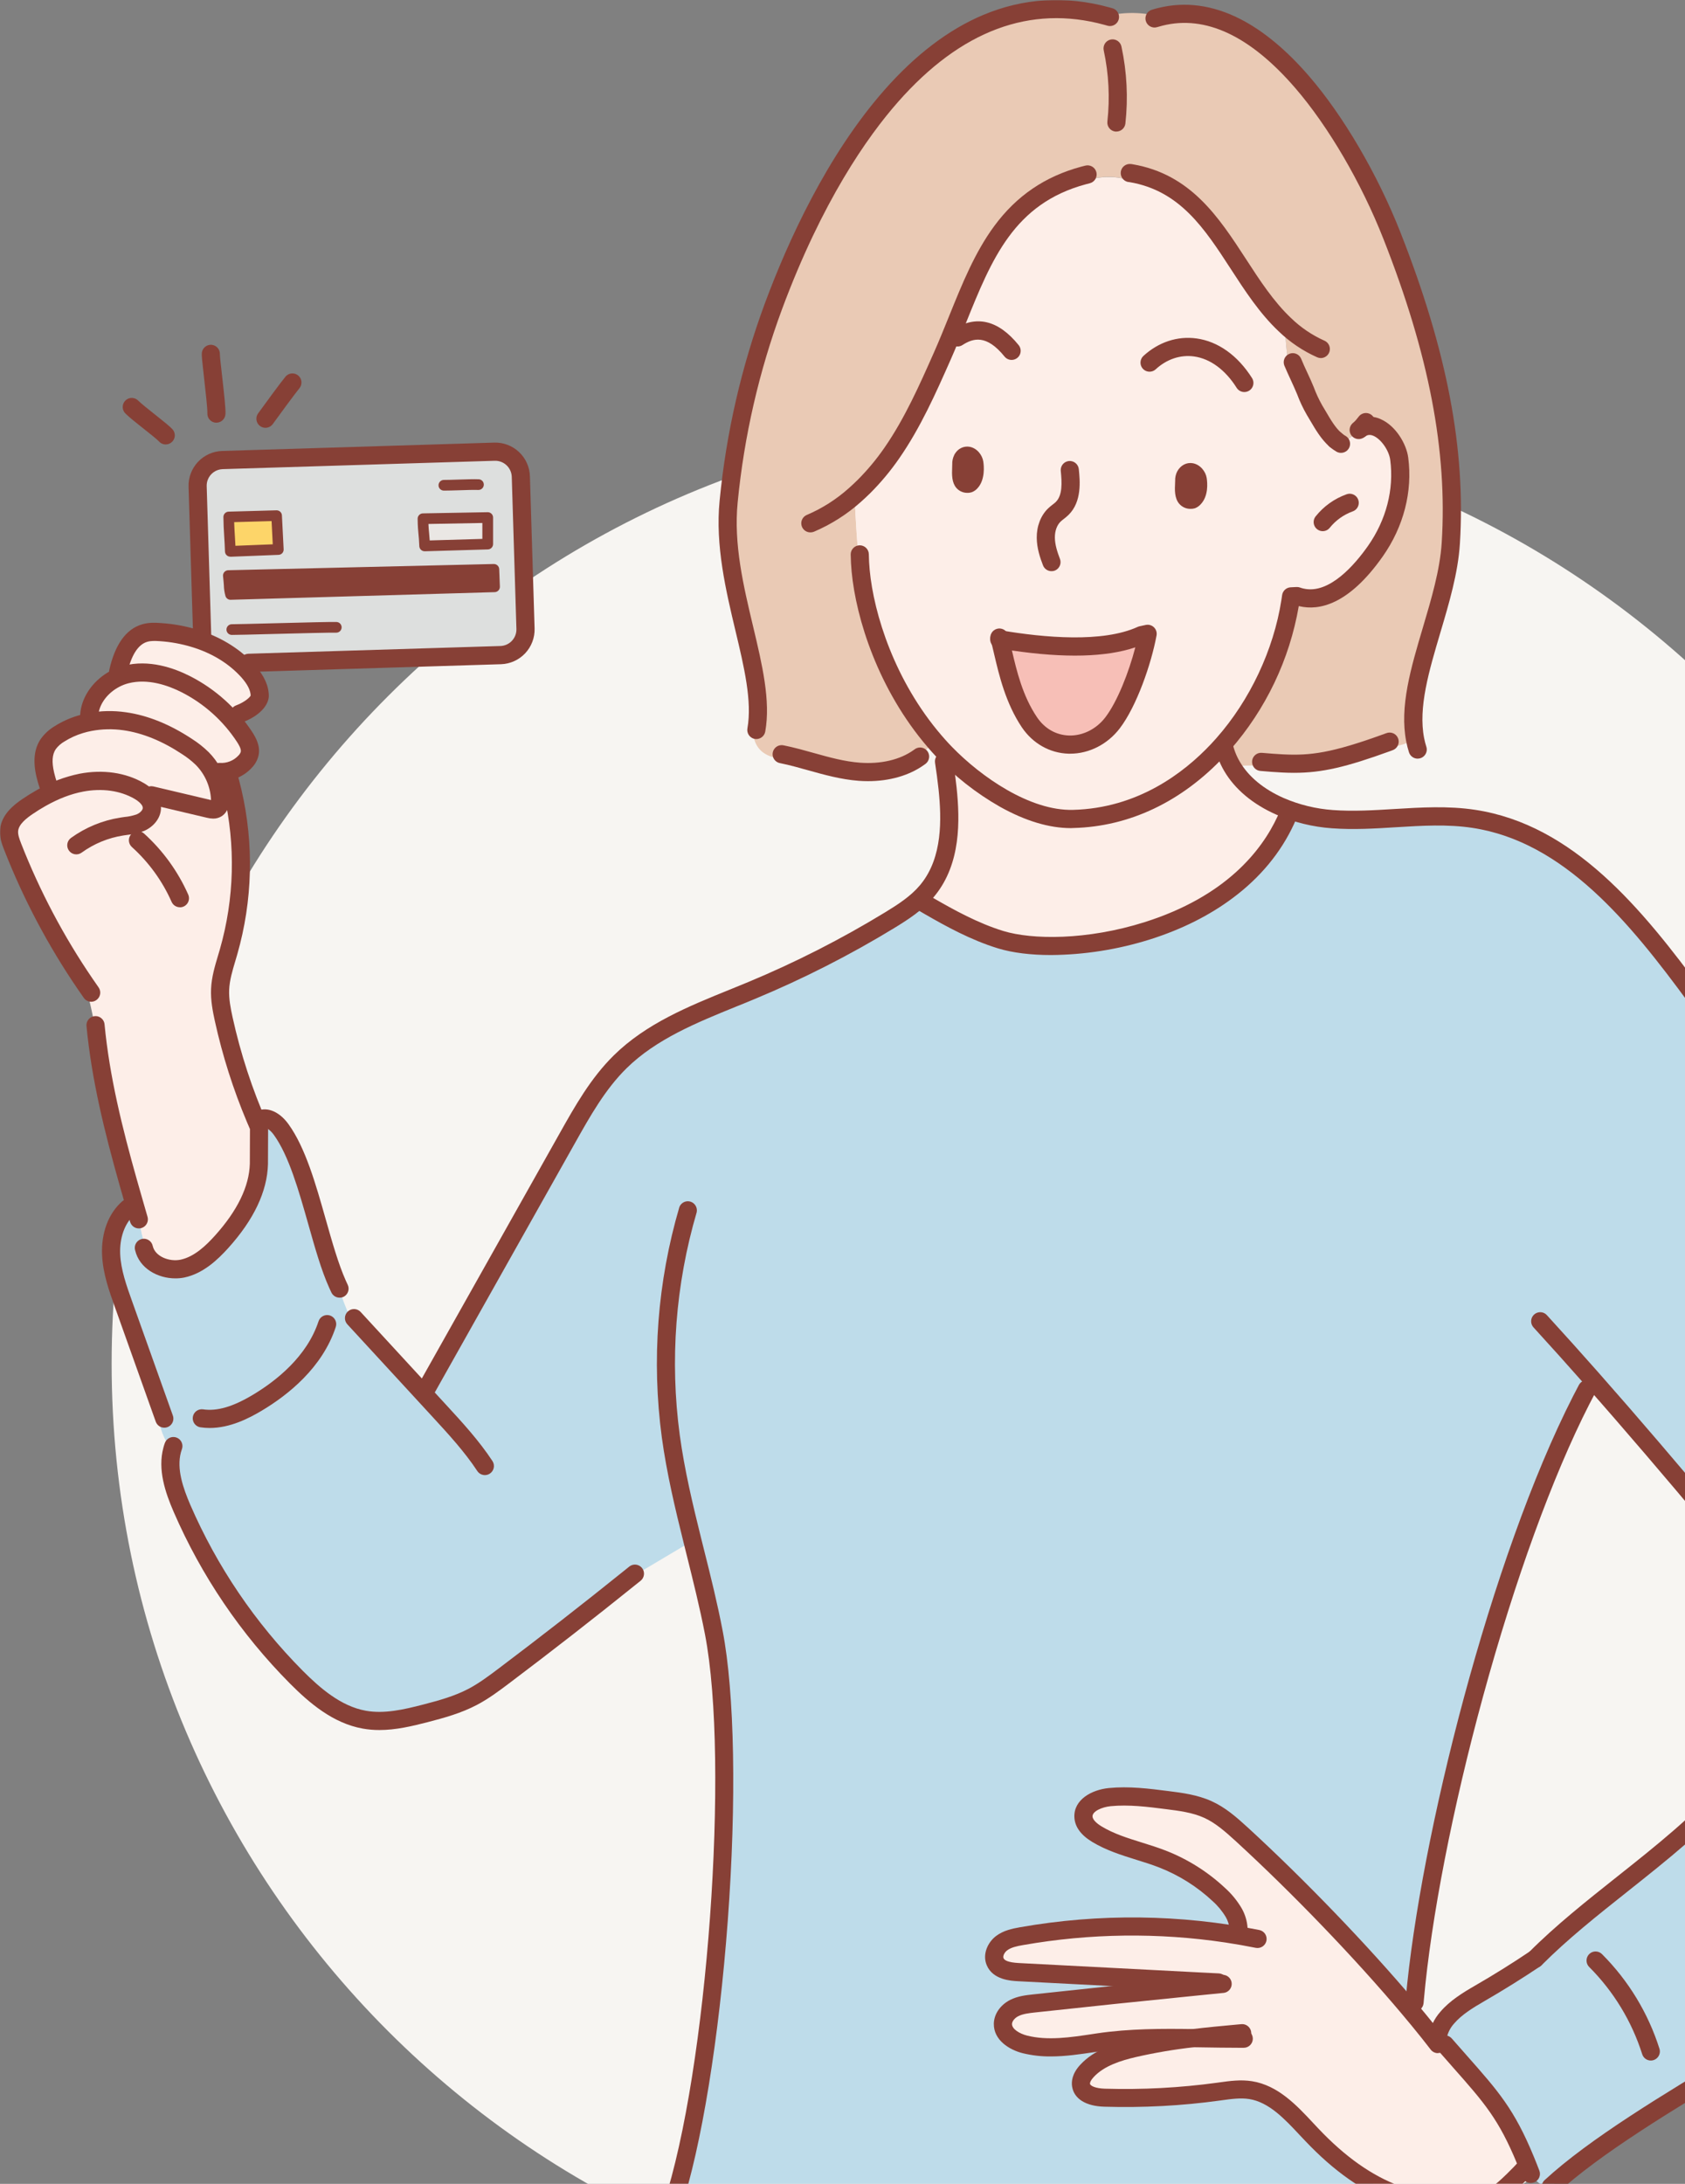<svg width="980" height="1270" viewBox="0 0 980 1270" fill="none" xmlns="http://www.w3.org/2000/svg">
<rect x="0" y="0" width="980" height="1270" fill="#808080" stroke="none"/>
<path d="M613.884 1342C917.064 1342 1162.84 1096.2 1162.84 793C1162.84 489.796 917.064 244 613.884 244C310.704 244 64.929 489.796 64.929 793C64.929 1096.2 310.704 1342 613.884 1342Z" fill="#F7F5F2"/>
<mask id="mask0_140_470" style="mask-type:luminance" maskUnits="userSpaceOnUse" x="0" y="0" width="1225" height="1342">
<path d="M0 0H1224.72V1342H0V0Z" fill="white"/>
</mask>
<g mask="url(#mask0_140_470)">
<path d="M790.915 249.563C789.424 251.094 787.817 252.503 786.109 253.784C784.043 255.481 781.606 256.667 778.997 257.249L778.695 257.295C778.005 256.814 777.342 256.294 776.71 255.739C771.583 251.244 768.179 244.342 764.596 238.553C762.504 234.908 760.719 231.095 759.259 227.155C757.127 221.894 754.01 215.778 751.869 210.487L749.146 210.874C748.142 203.553 747.521 196.184 747.286 188.798C716.48 159.744 706.105 108.888 657.888 100.699L656.595 104.63C648.219 102.078 639.244 102.295 631.002 105.249L630.181 102.026C577.39 116.254 567.469 163.202 547.911 207.308C539.381 226.627 530.695 246.098 518.652 263.465C513.857 270.418 508.439 276.921 502.467 282.894C500.698 284.655 498.875 286.359 496.999 288.005C497.612 302.645 498.6 317.264 499.96 331.861L500.573 331.8C503.357 361.608 517.371 400.529 543.593 431.06C540.755 434.343 537.477 437.219 533.852 439.606L534.456 440.463C524.623 447.456 511.918 449.637 499.853 448.762C487.514 447.85 475.809 443.857 463.875 440.725C460.085 441.268 456.243 441.338 452.436 440.935C448.239 440.328 444.052 438.566 441.383 435.278C438.965 432.295 438.041 428.488 437.693 424.624L439.871 424.462C446.077 389.634 418.934 340.542 423.765 291.687C427.567 252.805 436.348 214.572 449.892 177.928C476.965 105.124 540.808 -18.883 643.704 9.309C653.943 6.837 664.64 6.987 674.805 9.745C736.258 -5.679 788.759 84.226 809.537 136.954C832.136 194.294 847.702 253.946 843.792 315.846C841.343 354.41 816.564 397.025 823.069 430.196C818.204 432.408 813.062 433.954 807.784 434.79L806.698 431.788C776.127 442.894 763.224 444.766 746.069 443.912L745.983 445.535C736.166 445.013 726.328 445.013 716.511 445.535C714.22 441.63 712.57 437.384 711.625 432.957L711.378 432.731C731.915 409.294 745.46 380.562 750.473 349.804C752.844 349.658 755.127 348.849 757.063 347.471C774.654 351.506 790.845 333.484 799.882 320.61C810.839 305.07 816.299 285.797 813.786 266.793C812.413 256.38 800.665 242.634 790.915 249.563Z" fill="#EACAB5"/>
<path d="M840.111 1173.23L841.73 1173.37C838.684 1176.76 836.706 1180.97 836.046 1185.49L834.634 1186.59C833.42 1185.02 832.19 1183.47 830.943 1181.93C833.444 1178.49 836.551 1175.54 840.111 1173.23Z" fill="#EECFC5"/>
<path d="M581.537 371.832C584.81 384.266 587.741 403.692 598.723 420.009C610.644 437.702 634.475 436.894 647.101 420.305C656.561 407.873 664.674 383.714 667.458 368.583L663.868 369.361C638.973 380.738 598.104 374.668 581.537 371.832ZM776.691 255.779C777.324 256.333 777.987 256.852 778.676 257.335L778.978 257.289C781.588 256.708 784.025 255.521 786.09 253.824C787.801 252.544 789.409 251.133 790.9 249.603C800.647 242.664 812.397 256.41 813.77 266.823C816.283 285.828 810.824 305.07 799.866 320.64C790.845 333.487 774.654 351.506 757.087 347.471C756.158 347.276 755.243 347.017 754.349 346.696L750.93 346.858C750.789 347.837 750.649 348.832 750.494 349.811C745.248 382.154 730.573 412.229 708.306 436.266C686.412 459.577 657.476 475.458 624.231 476.3C597.924 476.968 568.277 456.911 550.088 438.224C547.851 435.933 545.694 433.563 543.623 431.121C517.401 400.59 503.388 361.669 500.603 331.861L499.99 331.922C498.625 317.332 497.637 302.708 497.029 288.066C498.905 286.421 500.727 284.716 502.494 282.955C508.468 276.984 513.886 270.481 518.679 263.526C530.726 246.159 539.372 226.688 547.941 207.369C567.499 163.266 577.411 116.318 630.208 102.09L631.032 105.313C639.274 102.358 648.249 102.14 656.625 104.691L657.918 100.76C706.135 108.949 716.51 159.814 747.316 188.862C747.551 196.249 748.173 203.615 749.176 210.938L751.9 210.548C754.037 215.839 757.157 221.955 759.289 227.216C760.749 231.157 762.534 234.971 764.626 238.617C768.13 244.351 771.564 251.247 776.691 255.779ZM694.058 289.14C696.464 286.59 696.434 281.789 695.973 278.843C695.565 276.357 692.005 273.134 689.91 276.955C689.508 277.785 689.334 278.708 689.407 279.627C689.407 281.826 688.693 287.237 690.353 289.146C690.678 289.508 691.097 289.772 691.564 289.91C692.031 290.047 692.527 290.052 692.997 289.924C693.41 289.74 693.773 289.461 694.058 289.109V289.14ZM564.258 279.868C566.585 277.321 566.584 272.1 566.106 269.199C565.724 266.722 562.226 263.505 560.18 267.311C559.796 268.148 559.628 269.068 559.692 269.986C559.692 272.182 559 277.965 560.637 279.868C560.947 280.23 561.355 280.495 561.811 280.633C562.267 280.771 562.753 280.775 563.211 280.646C563.619 280.478 563.979 280.21 564.258 279.868Z" fill="#FDEEE8"/>
<path d="M925.455 801.384C921.722 804.734 918.879 808.957 917.181 813.676L919.654 814.176C874.051 903.535 831.538 1064.97 822.852 1162.67C821.318 1164.09 820.111 1165.83 819.314 1167.76C790.031 1132.99 752.86 1094.91 722.28 1066.84C716.233 1061.3 709.981 1055.74 702.521 1052.35C695.061 1048.96 686.879 1047.9 678.806 1046.91C667.723 1045.49 656.531 1044.08 645.411 1045.17C638.431 1045.88 629.836 1049.6 630.141 1056.64C630.343 1061.06 634.149 1064.41 637.897 1066.74C649.574 1073.83 663.396 1076.29 676.122 1081.25C688.238 1085.97 699.338 1092.97 708.825 1101.86C712.246 1104.92 715.178 1108.49 717.52 1112.44C717.318 1116.45 715.971 1120.32 713.64 1123.59L713.494 1124.53C673.887 1118.62 633.585 1119.13 594.139 1126.04C590.077 1126.75 585.874 1127.59 582.562 1130.08C579.25 1132.58 577.134 1137.12 578.768 1140.92C580.809 1145.7 587.045 1146.66 592.239 1146.94C625.795 1148.67 659.352 1150.41 692.911 1152.16L694.323 1155.43C663.315 1158.54 632.319 1161.77 601.336 1165.13C597.396 1165.56 593.374 1166.03 589.836 1167.82C586.298 1169.6 583.346 1173.08 583.282 1177.04C583.206 1183.34 589.961 1187.41 596.054 1188.95C610.016 1192.47 624.643 1189.87 638.858 1187.76C657.004 1185.07 675.378 1185.05 693.765 1185.32C682.224 1186.62 670.764 1188.57 659.44 1191.15C649.474 1193.48 639.184 1196.81 632.212 1204.31C630.086 1206.59 628.257 1209.58 628.76 1212.65C629.669 1218.2 636.811 1219.76 642.41 1219.92C664.57 1220.59 686.745 1219.41 708.709 1216.39C714.912 1215.53 721.189 1214.54 727.361 1215.53C742.095 1217.86 752.619 1230.56 762.918 1241.42C776.932 1256.18 793.358 1269.19 812.443 1276.28C813.785 1276.77 815.127 1277.22 816.493 1277.66C816.554 1278.51 816.625 1279.39 816.679 1280.23L817.991 1280.14C819.781 1289.04 819.937 1291.74 821.565 1300.03C774.01 1324.12 705.754 1340.72 612.233 1342.04C540.326 1343.04 465.711 1322.09 389.748 1294.9H389.501C389.949 1291.01 390.44 1287.13 390.968 1283.25C416.085 1207.1 430.053 1026.14 415.146 949.428C411.688 931.494 407.119 913.783 402.74 896.053L366.289 917.724C342.203 937.108 317.812 956.109 293.126 974.722C287.285 979.135 281.399 983.54 274.925 986.928C266.391 991.402 256.986 994.013 247.632 996.432C235.952 999.47 223.814 1002.27 211.959 1000.15C196.448 997.371 183.597 986.611 172.404 975.42C144.26 947.145 121.688 913.825 105.865 877.201C101.211 866.493 97.179 854.448 100.149 843.337C95.247 837.345 92.449 829.908 92.186 822.17L94.294 821.392C86.791 800.366 79.295 779.348 71.805 758.337C68.469 749.013 65.105 739.509 64.669 729.584C64.236 719.663 67.151 709.149 74.611 702.644L74.907 699.42C75.761 698.846 76.627 698.27 77.481 697.712C78.566 701.518 79.677 705.343 80.774 709.149H81.506C81.549 714.725 82.787 720.227 85.135 725.281L83.754 725.918C85.889 735.032 96.938 739.71 106.13 737.792C115.319 735.87 122.647 729.166 128.921 722.249C140.376 709.537 150.156 694.043 150.635 676.926L150.723 655.594C149.946 653.908 149.257 652.23 148.543 650.553L150.412 652.105L151.001 651.398C155.304 648.68 160.626 652.868 163.603 656.994C179.068 678.439 185.134 721.901 196.378 746.975C198.502 753.708 201.003 760.315 203.868 766.767L205.848 766.572L243.567 807.555C245.621 806.119 247.84 804.934 250.176 804.026C276.834 756.638 303.486 709.238 330.134 661.826C338.945 646.139 347.933 630.24 360.751 617.613C381.614 597.074 410.385 587.308 437.367 576.047C465.066 564.466 491.838 550.779 517.447 535.107C525.257 530.328 533.104 525.262 539.015 518.253C539.256 517.972 539.497 517.692 539.713 517.396C539.591 520.562 539.759 523.728 540.216 526.86C553.565 534.555 567.213 541.936 581.919 546.444C619.638 557.991 716.51 544.245 747.679 477.108C746.898 474.273 745.822 471.528 744.47 468.916C754.129 473.104 764.425 475.629 774.925 476.386C802.294 478.38 829.985 472.088 857.131 476.197C913.366 484.746 952.884 534.375 986.544 580.323C1039.68 652.846 1092.83 725.372 1145.98 797.895C1158.18 814.57 1170.42 831.268 1180.91 849.065C1192.15 868.104 1201.33 888.279 1208.31 909.254L1208.98 909.098C1210.73 916.379 1212.2 923.722 1213.39 931.113L1214.95 930.863C1225.72 965.901 1216.27 1004.68 1197.78 1036.33C1179.29 1067.97 1152.55 1093.83 1126.16 1119.19C1074.98 1168.45 954.11 1223.5 901.917 1271.71L901.816 1272.54C896.985 1271.91 893.185 1268.41 890.136 1264.37L890.325 1264.22C889.295 1261.53 888.227 1258.84 887.119 1256.18C874.448 1225.47 864.685 1216.88 840.333 1188.95L836.268 1188.7L834.624 1186.59L836.036 1185.49C836.697 1180.97 838.674 1176.76 841.721 1173.37C846.652 1167.52 853.981 1163.06 860.745 1159.15C871.672 1152.83 882.391 1146.14 892.883 1139.12C927.736 1104.15 974.397 1076.43 1008.15 1037.76C1020.09 1024.06 1031.53 1009.71 1044.46 997.03C1048.39 994.549 1051.86 991.393 1054.7 987.706C1059.73 981.228 1062.66 973.362 1063.08 965.169L1063.22 965.063C1019.99 912.246 971.973 854.03 925.455 801.384Z" fill="#BEDCEA"/>
<path d="M879.621 1267.39L880.093 1267.88C876.781 1271.11 873.238 1274.34 871.829 1275.03C854.765 1283.32 834.6 1283.32 816.47 1277.59C815.111 1277.16 813.762 1276.7 812.423 1276.21C793.334 1269.12 776.911 1256.14 762.895 1241.35C752.595 1230.47 742.104 1217.79 727.337 1215.46C721.134 1214.47 714.876 1215.46 708.685 1216.32C686.722 1219.34 664.546 1220.52 642.387 1219.85C636.787 1219.69 629.645 1218.13 628.736 1212.58C628.233 1209.47 630.063 1206.52 632.188 1204.24C639.166 1196.74 649.45 1193.42 659.416 1191.08C670.741 1188.5 682.2 1186.55 693.741 1185.25C702.839 1185.39 711.927 1185.58 721.009 1185.57C720.466 1184.62 719.982 1183.63 719.561 1182.61C710.951 1183.39 702.32 1184.21 693.741 1185.25C675.354 1184.98 656.983 1185 638.834 1187.69C624.619 1189.8 609.977 1192.4 596.033 1188.88C589.937 1187.33 583.182 1183.27 583.258 1176.97C583.322 1173.01 586.293 1169.56 589.812 1167.75C593.334 1165.94 597.375 1165.49 601.313 1165.06C632.289 1161.7 663.284 1158.47 694.3 1155.36C693.827 1154.27 693.363 1153.18 692.887 1152.09C659.332 1150.33 625.775 1148.59 592.218 1146.87C587.021 1146.59 580.785 1145.63 578.747 1140.85C577.119 1137.05 579.242 1132.48 582.538 1130.01C585.835 1127.55 590.053 1126.68 594.118 1125.97C633.563 1119.06 673.864 1118.55 713.47 1124.46L713.62 1123.52C715.95 1120.25 717.296 1116.38 717.496 1112.37C715.155 1108.42 712.224 1104.85 708.804 1101.79C699.316 1092.9 688.214 1085.9 676.099 1081.18C663.372 1076.22 649.554 1073.76 637.873 1066.67C634.088 1064.34 630.279 1061.03 630.118 1056.57C629.816 1049.53 638.391 1045.81 645.388 1045.11C656.51 1044.01 667.7 1045.42 678.782 1046.84C686.855 1047.86 695.068 1048.94 702.497 1052.28C709.926 1055.62 716.209 1061.23 722.257 1066.77C752.836 1094.84 790.01 1132.92 819.294 1167.69C824.511 1173.87 829.62 1180.15 834.619 1186.5L836.262 1188.62L840.325 1188.87C864.677 1216.79 874.448 1225.39 887.114 1256.09C885.493 1260.37 882.932 1264.23 879.621 1267.39ZM716.52 445.614C722.562 455.987 732.76 463.759 744.492 468.925C745.846 471.536 746.923 474.281 747.704 477.115C716.535 544.251 619.663 557.997 581.941 546.45C567.207 541.945 553.587 534.561 540.241 526.869C539.783 523.737 539.614 520.569 539.738 517.405C552.632 501.42 553.316 479.609 551.098 458.442C551.387 451.674 551.032 444.894 550.037 438.193C568.223 456.905 597.869 476.959 624.177 476.267C657.425 475.428 686.358 459.553 708.252 436.235C710.397 439.385 712.535 442.54 714.666 445.699L716.52 445.614Z" fill="#FDEEE8"/>
<path d="M663.87 369.37L667.463 368.592C664.678 383.72 656.606 407.889 647.106 420.311C634.48 436.903 610.655 437.712 598.727 420.018C587.73 403.698 584.814 384.272 581.542 371.841C598.105 374.668 638.978 380.738 663.87 369.37Z" fill="#F7BFB7"/>
<path d="M287.243 331.099L287.631 341.249L134.076 345.699C133.298 343.369 133.438 340.392 132.795 334.722L287.243 331.099Z" fill="#874036"/>
<path d="M283.676 300.974V316.398L247.018 317.478C246.706 309.709 246.145 309.624 246.039 301.657L283.676 300.974Z" fill="#EAE7E4"/>
<path d="M160.873 299.839L161.867 319.5L133.95 320.601C133.724 312.832 133.12 308.565 133.041 300.602L160.873 299.839Z" fill="#FDD569"/>
<path d="M66.905 394.771C68.947 393.701 71.104 392.867 73.334 392.285C84.966 389.268 97.445 392.511 108.178 397.964C120.109 404.055 130.514 412.76 138.617 423.428C139.904 425.106 141.118 426.829 142.262 428.595C144.146 431.502 145.952 434.906 145.202 438.294C144.766 439.968 143.916 441.505 142.728 442.762C140.789 444.911 138.381 446.583 135.691 447.651C133.001 448.718 130.102 449.152 127.217 448.917L123.527 449.018C121.94 446.119 119.956 443.456 117.632 441.106C114.893 438.448 111.889 436.079 108.666 434.036C97.708 426.802 85.469 421.245 72.48 419.412C65.74 418.43 58.883 418.582 52.193 419.863L51.843 417.896C51.807 416.746 51.87 415.595 52.029 414.455C53.178 406.117 59.235 398.803 66.905 394.771Z" fill="#FDEEE8"/>
<path d="M56.822 607.401C55.139 595.483 52.684 583.686 49.472 572.085C32.51 547.226 18.408 520.531 7.434 492.508C6.217 489.4 5.016 486.112 5.327 482.778C5.885 476.813 11.027 472.421 15.982 469.056C18.579 467.294 21.245 465.638 23.976 464.091C31.242 459.848 39.151 456.818 47.392 455.118C58.706 452.965 70.912 454.139 80.903 459.903C82.348 460.721 83.693 461.709 84.904 462.85L88.005 462.484L121.421 470.377C122.974 470.743 124.688 471.079 126.075 470.261C127.85 469.212 128.149 466.796 128.046 464.738C127.785 459.227 126.265 453.849 123.602 449.018L127.292 448.917C130.216 449.167 133.157 448.717 135.871 447.603C135.563 451.882 135.411 456.171 135.414 460.462C142.493 491.158 141.667 523.149 133.011 553.438C130.937 560.648 128.357 567.843 128.076 575.334C127.82 581.153 128.93 586.991 130.171 592.63C134.908 614.221 141.793 635.284 150.723 655.503L150.638 676.832C150.181 693.927 140.4 709.467 128.924 722.158C122.647 729.096 115.279 735.785 106.13 737.697C96.981 739.61 85.889 734.94 83.754 725.824L85.135 725.186C82.786 720.131 81.548 714.63 81.506 709.055H80.774C79.677 705.248 78.566 701.427 77.481 697.617C68.889 667.926 60.783 637.987 56.822 607.401Z" fill="#FDEEE8"/>
<path d="M26.338 450.485C24.904 444.269 24.593 437.773 28.076 432.612C29.843 430.2 32.085 428.175 34.663 426.662C38.415 424.313 42.465 422.483 46.701 421.214C48.5 420.668 50.33 420.217 52.178 419.863C58.869 418.582 65.725 418.43 72.465 419.412C85.457 421.245 97.693 426.802 108.654 434.036C111.878 436.078 114.882 438.447 117.62 441.106C119.943 443.456 121.926 446.119 123.512 449.018C126.175 453.849 127.695 459.227 127.955 464.738C128.056 466.796 127.76 469.212 125.985 470.261C124.628 471.079 122.884 470.743 121.331 470.377L87.976 462.475L84.875 462.841C83.663 461.703 82.319 460.714 80.873 459.894C70.882 454.13 58.677 452.956 47.363 455.109C39.123 456.811 31.216 459.843 23.95 464.085C24.02 459.452 24.825 454.862 26.338 450.485Z" fill="#FDEEE8"/>
<path d="M117.455 365.475L114.951 282.891C114.858 279.941 115.641 277.03 117.201 274.525C118.761 272.019 121.028 270.033 123.716 268.815C125.5 268.01 127.426 267.565 129.383 267.506L287.591 262.651C289.548 262.591 291.498 262.917 293.328 263.612C295.159 264.306 296.835 265.355 298.259 266.698C301.141 269.414 302.827 273.162 302.947 277.12L305.655 365.585C305.774 369.539 304.321 373.379 301.614 376.263C300.275 377.69 298.668 378.839 296.884 379.644C295.101 380.449 293.176 380.894 291.221 380.954L148.12 385.352V385.718C146.253 386.571 144.478 387.613 142.823 388.826C134.82 380.466 124.482 374.702 113.353 371.283C114.61 369.27 115.979 367.333 117.455 365.475ZM287.631 341.255L287.244 331.108L132.789 334.722C133.43 340.392 133.277 343.384 134.07 345.699L287.631 341.255ZM283.636 316.392V300.965L246.014 301.627C246.124 309.59 246.685 309.691 246.99 317.447L283.636 316.392ZM161.878 319.5L160.886 299.815L133.042 300.593C133.122 308.559 133.725 312.839 133.951 320.595L161.878 319.5Z" fill="#DDDFDE"/>
<path d="M73.334 392.285C71.104 392.867 68.947 393.701 66.905 394.771L69.007 391.15L68.641 390.94C70.736 381.546 74.844 370.962 84.02 368.205C86.951 367.327 90.099 367.427 93.154 367.604C99.995 368.05 106.763 369.291 113.319 371.298C124.463 374.717 134.802 380.481 142.789 388.841C143.277 389.339 143.765 389.86 144.232 390.397C147.824 394.429 150.963 399.309 151.017 404.717C151.063 408.511 145.211 412.735 139.843 414.888L138.587 423.438C130.491 412.775 120.098 404.073 108.178 397.979C97.442 392.541 84.981 389.268 73.334 392.285ZM46.701 421.214C47.418 418.716 48.542 416.353 50.028 414.22L52.013 414.471C51.855 415.61 51.794 416.761 51.83 417.911L52.178 419.878C50.33 420.229 48.503 420.674 46.701 421.214Z" fill="#FDEEE8"/>
<path d="M769.257 308.892C768.27 308.883 767.305 308.598 766.472 308.069C765.638 307.54 764.97 306.788 764.541 305.899C764.113 305.01 763.942 304.018 764.048 303.037C764.153 302.056 764.531 301.123 765.139 300.346C769.808 294.479 776.016 290.026 783.069 287.484C784.058 287.1 785.139 287.022 786.173 287.262C787.206 287.501 788.144 288.046 788.863 288.826C789.46 289.476 789.885 290.265 790.1 291.121C790.314 291.977 790.311 292.873 790.09 293.727C789.87 294.582 789.439 295.368 788.838 296.013C788.236 296.659 787.483 297.144 786.646 297.424C781.441 299.325 776.854 302.614 773.383 306.934C772.887 307.55 772.259 308.047 771.544 308.386C770.83 308.725 770.047 308.898 769.257 308.892ZM611.505 332.157C610.453 332.151 609.427 331.831 608.559 331.237C607.691 330.643 607.021 329.802 606.635 328.824C604.86 324.261 603.045 318.798 602.975 312.848C602.88 306.049 605.302 299.785 609.575 295.667C610.404 294.892 611.273 294.16 612.179 293.474C612.835 292.995 613.457 292.477 614.049 291.919C618.019 288.036 617.623 280.576 616.949 273.893C616.845 272.855 617.051 271.81 617.539 270.888C618.027 269.966 618.777 269.209 619.694 268.711C620.925 268.05 622.369 267.905 623.708 268.308C625.046 268.71 626.17 269.628 626.833 270.858C627.159 271.468 627.364 272.139 627.434 272.829C628.108 279.426 629.358 291.705 621.463 299.437C620.575 300.295 619.635 301.096 618.648 301.837C618.038 302.289 617.452 302.774 616.894 303.289C614.686 305.403 613.466 308.831 613.521 312.717C613.567 316.996 615.073 321.324 616.461 324.999C616.966 326.304 616.933 327.756 616.371 329.037C615.809 330.318 614.762 331.325 613.46 331.837C612.835 332.068 612.171 332.176 611.505 332.157ZM723.696 227.988C722.803 227.988 721.925 227.762 721.143 227.329C720.362 226.897 719.703 226.274 719.228 225.517C712.635 215.04 703.812 208.559 694.413 207.284C686.517 206.214 678.6 208.84 672.146 214.775C671.376 215.482 670.413 215.943 669.379 216.101C668.346 216.259 667.289 216.106 666.342 215.661C665.396 215.217 664.603 214.5 664.065 213.604C663.527 212.707 663.268 211.671 663.32 210.627C663.384 209.23 664 207.912 665.034 206.967C673.845 198.924 684.778 195.31 695.831 196.81C708.411 198.518 719.872 206.711 728.195 219.881C728.694 220.681 728.971 221.601 728.997 222.544C729.024 223.488 728.798 224.421 728.344 225.249C727.89 226.075 727.222 226.764 726.411 227.245C725.601 227.726 724.676 227.982 723.733 227.984L723.696 227.988ZM588.348 209.306C587.562 209.308 586.786 209.133 586.076 208.795C585.366 208.458 584.741 207.965 584.246 207.354C573.722 194.349 565.997 196.649 559.833 200.617C558.956 201.204 557.922 201.514 556.866 201.507C555.81 201.501 554.781 201.178 553.911 200.58C553.335 200.18 552.844 199.67 552.465 199.08C552.087 198.489 551.829 197.83 551.706 197.14C551.521 196.099 551.655 195.026 552.087 194.061C552.52 193.096 553.233 192.284 554.133 191.729C567.674 183.009 580.562 186.026 592.444 200.696C593.073 201.472 593.469 202.41 593.588 203.401C593.706 204.392 593.543 205.397 593.115 206.299C592.686 207.2 592.011 207.96 591.167 208.492C590.323 209.025 589.346 209.307 588.348 209.306ZM649.288 76.509C649.094 76.521 648.9 76.521 648.706 76.509C648.018 76.432 647.352 76.22 646.745 75.886C646.139 75.551 645.605 75.1 645.173 74.559C644.741 74.018 644.42 73.397 644.228 72.731C644.036 72.066 643.977 71.369 644.055 70.681C645.574 56.914 644.866 42.993 641.96 29.451C641.789 28.763 641.758 28.047 641.868 27.347C641.978 26.647 642.227 25.976 642.6 25.373C643.165 24.469 643.99 23.757 644.966 23.331C645.943 22.905 647.026 22.785 648.072 22.986C649.119 23.188 650.08 23.701 650.829 24.459C651.577 25.218 652.079 26.185 652.268 27.233C655.412 41.883 656.176 56.944 654.531 71.837C654.381 73.122 653.764 74.308 652.798 75.17C651.832 76.031 650.583 76.507 649.288 76.509ZM768.201 208.233C767.472 208.233 766.75 208.08 766.085 207.781C757.781 204.085 750.188 198.966 743.648 192.653C732.559 182.186 724.059 169.092 715.846 156.435C700.637 133.017 686.273 110.892 656.989 105.927H656.888L656.41 105.85H656.205C655.19 105.674 654.248 105.206 653.495 104.502C652.743 103.799 652.211 102.891 651.966 101.89C651.721 100.889 651.773 99.839 652.116 98.867C652.459 97.895 653.078 97.045 653.897 96.42C655 95.586 656.386 95.219 657.758 95.398H657.919L658.782 95.538C692.586 101.303 708.89 126.419 724.703 150.71C732.58 162.849 740.723 175.396 750.9 184.992C756.562 190.473 763.139 194.922 770.333 198.137C771.154 198.506 771.868 199.078 772.405 199.8C772.943 200.522 773.287 201.369 773.405 202.262C773.523 203.154 773.411 204.062 773.079 204.899C772.748 205.736 772.208 206.474 771.51 207.043C770.58 207.806 769.418 208.233 768.217 208.242L768.201 208.233ZM779.906 263.358C778.997 263.358 778.107 263.12 777.314 262.672C776.753 262.355 776.207 262.011 775.679 261.641C774.837 261.057 774.029 260.426 773.258 259.75C772.735 259.296 772.307 258.744 771.997 258.124C771.688 257.504 771.504 256.83 771.455 256.139C771.355 254.744 771.812 253.366 772.727 252.307C773.642 251.249 774.94 250.598 776.335 250.497C777.026 250.447 777.719 250.533 778.376 250.752C779.033 250.971 779.64 251.317 780.162 251.771C780.638 252.189 781.138 252.577 781.657 252.937C781.694 252.953 781.728 252.973 781.761 252.998C782.008 253.171 782.267 253.333 782.535 253.473C783.292 253.905 783.93 254.516 784.394 255.253C784.858 255.99 785.133 256.83 785.194 257.699C785.256 258.568 785.102 259.438 784.747 260.233C784.391 261.028 783.845 261.724 783.157 262.257C782.233 262.971 781.102 263.355 779.937 263.355L779.906 263.358Z" fill="#874036"/>
<path d="M776.695 261.034C775.417 261.034 774.182 260.568 773.221 259.729C768.467 255.556 765.1 249.813 762.129 244.753C761.446 243.588 760.772 242.423 760.089 241.319C757.837 237.426 755.918 233.35 754.353 229.134C753.349 226.664 752.026 223.858 750.806 221.14C749.473 218.249 748.091 215.266 746.929 212.478C746.457 211.191 746.502 209.77 747.056 208.515C747.61 207.261 748.63 206.27 749.9 205.753C751.17 205.237 752.591 205.237 753.861 205.752C755.131 206.268 756.15 207.258 756.701 208.513C757.741 211.063 759.028 213.951 760.339 216.712C761.648 219.469 762.989 222.455 764.09 225.172C765.454 228.845 767.107 232.401 769.04 235.802C769.754 236.961 770.467 238.174 771.187 239.401C773.871 243.985 776.616 248.724 780.129 251.771C780.938 252.479 781.511 253.417 781.773 254.459C782.036 255.501 781.974 256.598 781.597 257.605C781.219 258.611 780.544 259.478 779.661 260.091C778.779 260.704 777.73 261.033 776.655 261.034H776.695ZM471.305 309.605C470.083 309.61 468.897 309.189 467.951 308.414C467.006 307.639 466.36 306.559 466.124 305.36C465.881 304.161 466.062 302.915 466.637 301.836C467.212 300.756 468.144 299.91 469.274 299.443C478.131 295.656 486.315 290.458 493.507 284.05C495.23 282.494 496.944 280.939 498.728 279.17C504.487 273.41 509.714 267.142 514.346 260.443C526.143 243.433 534.767 223.977 543.102 205.164C546.207 198.171 549.144 190.896 551.968 183.912C559.678 164.834 566.951 146.815 578.281 131.431C591.188 113.899 607.751 102.617 628.831 96.929C629.644 96.705 630.462 96.495 631.283 96.301C631.957 96.136 632.658 96.106 633.344 96.213C634.03 96.32 634.688 96.561 635.281 96.922C635.873 97.284 636.389 97.759 636.798 98.32C637.206 98.881 637.501 99.517 637.663 100.193C637.995 101.556 637.772 102.995 637.044 104.195C636.315 105.394 635.14 106.255 633.778 106.588C633.003 106.771 632.289 106.96 631.56 107.156C589.797 118.407 576.784 150.615 561.764 187.904C558.9 194.977 555.945 202.288 552.758 209.483C544.228 228.747 535.386 248.67 523.017 266.512C518.033 273.74 512.405 280.502 506.203 286.715C504.345 288.54 502.442 290.318 500.494 292.047C492.439 299.21 483.271 305.014 473.352 309.233C472.702 309.495 472.005 309.622 471.305 309.605Z" fill="#874036"/>
<path d="M622.859 481.583C610.172 481.583 596.268 477.395 581.492 469.111C567.664 461.236 555.095 451.33 544.206 439.725C542.615 438.022 541.063 436.283 539.552 434.509C510.857 401.096 497.868 359.796 495.3 332.319C494.993 329.045 494.815 325.761 494.766 322.473C494.748 321.074 495.286 319.725 496.261 318.721C497.236 317.718 498.57 317.142 499.969 317.121C500.663 317.111 501.351 317.238 501.995 317.495C502.64 317.753 503.227 318.134 503.723 318.619C504.22 319.103 504.616 319.681 504.888 320.319C505.161 320.957 505.305 321.642 505.312 322.336C505.352 325.255 505.513 328.281 505.8 331.325C508.212 357.195 520.451 396.076 547.563 427.64C548.979 429.292 550.429 430.914 551.912 432.505C552.504 433.143 553.123 433.801 553.767 434.448C570.574 451.735 599.013 471.628 624.045 470.969C661.59 470.02 688.468 449.585 704.415 432.597C705.486 431.471 706.486 430.367 707.401 429.312C726.953 407.212 740.747 377.932 745.26 348.947C745.395 348.133 745.511 347.3 745.626 346.486L745.687 346.065C745.861 344.853 746.45 343.739 747.354 342.913C748.258 342.086 749.42 341.6 750.643 341.536L754.071 341.371C754.77 341.341 755.468 341.444 756.127 341.682C756.795 341.926 757.481 342.128 758.173 342.28C773.166 345.717 788.039 328.256 795.578 317.542C806.219 302.404 810.833 284.617 808.561 267.451C807.838 261.949 803.294 255.422 798.835 253.464C796.447 252.424 794.956 253.116 793.974 253.839C793.794 253.961 793.639 254.071 793.492 254.196C792.692 254.832 791.724 255.221 790.707 255.317C789.69 255.413 788.667 255.212 787.762 254.737C786.857 254.263 786.109 253.535 785.609 252.644C785.11 251.753 784.879 250.735 784.947 249.716C785.035 248.346 785.651 247.068 786.667 246.147C787.048 245.818 787.442 245.516 787.893 245.199C790.061 243.628 792.61 242.668 795.276 242.417C797.941 242.167 800.625 242.635 803.047 243.774C811.702 247.559 817.967 258.073 819.016 266.055C821.635 285.852 816.371 306.29 804.194 323.608C784.148 352.11 766.859 355.096 755.895 352.577L755.373 352.461C750.028 383.561 736.166 412.571 715.327 436.266C714.342 437.4 713.241 438.596 712.076 439.84C687.26 466.26 656.906 480.698 624.31 481.522L622.859 481.583Z" fill="#874036"/>
<path d="M439.896 429.794C438.887 429.795 437.899 429.503 437.051 428.955C436.466 428.582 435.961 428.096 435.565 427.527C435.169 426.957 434.889 426.315 434.742 425.637C434.592 424.96 434.578 424.26 434.7 423.578C437.514 407.794 432.769 387.832 427.722 366.729C422.208 343.549 415.95 317.276 418.524 291.214C422.341 251.876 431.225 213.196 444.953 176.134C458.137 140.639 480.916 90.338 514.411 52.304C532.456 31.811 551.752 17.141 571.798 8.711C595.205 -1.15 619.884 -2.641 645.117 4.273C645.895 4.468 646.67 4.694 647.444 4.935C648.688 5.41 649.707 6.338 650.295 7.533C650.884 8.727 651 10.1 650.619 11.377C650.241 12.651 649.395 13.736 648.252 14.414C647.109 15.093 645.752 15.315 644.452 15.037C643.763 14.828 643.07 14.634 642.372 14.454C599.261 2.635 558.895 17.718 522.313 59.258C504.414 79.587 478.177 116.995 454.84 179.785C441.436 215.999 432.759 253.79 429.024 292.224C426.627 316.514 432.406 340.783 437.99 364.24C443.279 386.466 448.28 407.453 445.078 425.402C444.866 426.625 444.231 427.736 443.284 428.538C442.337 429.341 441.138 429.786 439.896 429.794ZM824.491 441.186C823.372 441.183 822.282 440.825 821.379 440.163C820.476 439.5 819.807 438.568 819.468 437.501C818.813 435.449 818.279 433.361 817.87 431.246C813.89 410.957 820.536 388.555 827.578 364.838C832.457 348.398 837.505 331.425 838.505 315.574C841.872 262.285 831.106 206.159 804.607 138.958C791.764 106.323 772.624 73.587 753.423 51.307C727.18 20.871 701.153 8.635 676.072 14.927C675.038 15.177 674.062 15.445 673.022 15.775C672.36 15.98 671.664 16.052 670.973 15.987C670.283 15.922 669.612 15.721 669 15.396C668.387 15.071 667.845 14.628 667.404 14.092C666.964 13.557 666.633 12.94 666.432 12.276C666.127 11.278 666.123 10.211 666.422 9.211C666.72 8.211 667.307 7.32 668.109 6.652C668.643 6.21 669.258 5.877 669.921 5.673C671.139 5.285 672.371 4.943 673.614 4.648C689.217 0.762 705.277 2.876 721.276 11.035C734.786 17.928 748.296 29.146 761.441 44.384C781.389 67.509 801.21 101.413 814.464 135.06C841.546 203.764 852.552 261.33 849.075 316.227C847.999 333.252 842.781 350.829 837.73 367.83C831.076 390.266 824.787 411.454 828.27 429.217C828.596 430.928 829.029 432.618 829.563 434.277C829.817 435.069 829.88 435.909 829.746 436.729C829.612 437.549 829.286 438.326 828.794 438.996C828.307 439.667 827.666 440.213 826.925 440.588C826.187 440.966 825.37 441.161 824.54 441.161L824.491 441.186ZM562.515 286.615C561.323 286.611 560.147 286.354 559.062 285.861C557.978 285.368 557.011 284.649 556.226 283.754C553.588 280.646 553.567 276.373 553.783 271.468C553.783 270.901 553.829 270.413 553.829 270.041C553.752 268.158 554.153 266.286 554.994 264.6V264.545C557.257 260.318 561.066 259.338 563.881 259.82C568.349 260.598 571.335 264.78 571.877 268.37C572.249 270.7 573.116 278.938 568.541 283.909C567.631 284.952 566.478 285.754 565.183 286.242C564.323 286.517 563.42 286.645 562.515 286.615ZM560.313 270.111V270.163C560.316 270.146 560.316 270.128 560.313 270.111ZM692.3 295.914C691.1 295.917 689.913 295.665 688.817 295.176C687.721 294.687 686.741 293.972 685.941 293.078L685.88 293.017C682.986 289.677 683.242 284.632 683.428 280.957C683.428 280.444 683.477 279.993 683.477 279.636C683.394 277.715 683.816 275.805 684.7 274.097C686.639 270.559 690.128 268.76 693.697 269.379C698.195 270.157 701.236 274.344 701.809 277.928C702.282 280.948 702.886 288.442 698.351 293.242C697.43 294.283 696.269 295.082 694.968 295.572C694.104 295.833 693.202 295.948 692.3 295.914ZM504.841 454.276C503.066 454.276 501.257 454.209 499.409 454.075C489.244 453.297 479.558 450.616 470.19 447.999C467.661 447.286 465.048 446.554 462.48 445.876C459.597 445.098 456.69 444.411 453.764 443.818C453.063 443.704 452.394 443.449 451.795 443.068C451.196 442.687 450.681 442.189 450.281 441.603C449.675 440.722 449.35 439.678 449.349 438.609C449.348 437.54 449.671 436.496 450.275 435.613C450.674 435.027 451.189 434.528 451.787 434.146C452.385 433.764 453.054 433.508 453.754 433.393C454.453 433.276 455.168 433.302 455.856 433.469C458.671 434.036 461.626 434.735 465.164 435.659C467.808 436.357 470.467 437.096 473.035 437.818C482.34 440.414 491.074 442.863 500.178 443.54C512.401 444.434 523.444 441.829 531.331 436.202L531.462 436.11C531.627 436.001 531.773 435.9 531.92 435.784C532.75 435.148 533.75 434.773 534.793 434.708C535.837 434.642 536.877 434.887 537.78 435.414C538.684 435.94 539.41 436.723 539.868 437.663C540.325 438.604 540.493 439.659 540.349 440.695C540.162 442.084 539.431 443.342 538.318 444.193C538.016 444.425 537.705 444.635 537.388 444.852C528.797 450.997 517.372 454.276 504.841 454.276ZM581.548 377.117C581.195 377.12 580.843 377.084 580.499 377.007H580.298C579.601 376.889 578.934 376.633 578.338 376.254C577.741 375.875 577.227 375.38 576.824 374.799C576.321 374.07 576.01 373.225 575.918 372.344C575.826 371.463 575.958 370.572 576.3 369.755C576.642 368.938 577.184 368.219 577.876 367.666C578.568 367.113 579.388 366.742 580.261 366.589C580.959 366.467 581.673 366.488 582.362 366.65H582.579C583.863 366.908 585.006 367.634 585.786 368.687C586.565 369.741 586.925 371.046 586.797 372.35C586.669 373.654 586.06 374.863 585.091 375.744C584.121 376.625 582.858 377.115 581.548 377.117Z" fill="#874036"/>
<path d="M622.433 438.3H621.463C610.606 437.983 600.694 432.405 594.32 422.986C584.851 408.859 581.042 392.541 578.236 380.582C577.614 377.925 577.025 375.406 576.443 373.177C576.221 372.323 576.214 371.427 576.425 370.571C576.635 369.714 577.055 368.923 577.647 368.269C578.24 367.617 578.987 367.124 579.82 366.836C580.653 366.547 581.545 366.473 582.414 366.619C607.309 370.822 641.271 373.875 661.683 364.56C662.023 364.405 662.379 364.288 662.745 364.21L666.334 363.432C667.184 363.246 668.067 363.273 668.903 363.51C669.74 363.747 670.506 364.188 671.131 364.792C671.757 365.398 672.222 366.149 672.487 366.979C672.751 367.809 672.806 368.691 672.647 369.547C669.6 386.109 661.086 410.655 651.299 423.514C644.208 432.822 633.476 438.3 622.433 438.3ZM588.535 378.282C591.28 390.025 594.699 404.61 603.091 417.057C607.581 423.715 614.211 427.5 621.765 427.726C629.762 427.942 637.673 423.99 642.915 417.103C649.893 407.925 656.563 390.879 660.302 376.449C643.348 382.183 619.276 382.805 588.535 378.282Z" fill="#874036"/>
<path d="M581.538 377.117C580.382 377.118 579.258 376.738 578.34 376.036C577.422 375.333 576.761 374.347 576.46 373.231L576.289 372.603L576.079 371.825C575.812 370.53 576.042 369.182 576.722 368.048C577.401 366.914 578.482 366.077 579.75 365.702C581.018 365.327 582.38 365.441 583.568 366.023C584.755 366.605 585.681 367.611 586.161 368.842C586.262 369.175 586.354 369.526 586.448 369.873L586.588 370.404C586.804 371.189 586.837 372.012 586.684 372.812C586.53 373.611 586.195 374.364 585.704 375.013C585.214 375.662 584.579 376.188 583.851 376.551C583.123 376.913 582.321 377.102 581.508 377.102L581.538 377.117ZM752.614 449.43C750.394 449.43 748.122 449.366 745.779 449.25C741.589 449.027 737.403 448.724 733.224 448.341C732.514 448.307 731.819 448.129 731.18 447.82C730.54 447.51 729.97 447.074 729.504 446.539C729.037 446.003 728.683 445.379 728.464 444.703C728.245 444.027 728.165 443.314 728.228 442.607C728.321 441.542 728.733 440.53 729.412 439.705C730.091 438.879 731.004 438.279 732.031 437.983C732.714 437.788 733.428 437.733 734.132 437.818C738.124 438.163 742.361 438.511 746.292 438.697C762.144 439.474 774.359 437.968 804.874 426.887L806.216 426.396C806.872 426.129 807.575 425.997 808.284 426.007C808.992 426.017 809.691 426.169 810.339 426.454C811.316 426.889 812.138 427.608 812.698 428.518C813.258 429.428 813.529 430.486 813.478 431.554C813.441 432.262 813.262 432.956 812.953 433.594C812.644 434.233 812.211 434.803 811.678 435.272C811.144 435.737 810.522 436.09 809.848 436.312L808.528 436.803C782.788 446.157 768.814 449.43 752.614 449.43ZM247.923 813.093C247.002 813.092 246.097 812.851 245.299 812.392C244.5 811.934 243.836 811.274 243.371 810.479C242.906 809.685 242.657 808.782 242.649 807.861C242.64 806.94 242.873 806.033 243.324 805.23C243.69 804.572 244.098 803.919 244.431 803.257L245.516 801.323L285.505 730.216L325.475 659.123C334.356 643.324 343.529 626.985 357 613.727C375.799 595.21 400.499 585.203 424.378 575.52C427.968 574.059 431.685 572.552 435.29 571.051C462.76 559.606 489.316 546.079 514.727 530.59C522.352 525.93 529.634 521.221 535.017 514.84C535.203 514.614 535.38 514.413 535.542 514.196L535.642 514.071C548.183 498.532 547.689 476.462 545.859 458.985C545.296 453.829 544.616 448.686 543.819 443.561C543.606 442.179 543.952 440.77 544.779 439.642C545.606 438.515 546.847 437.762 548.229 437.55C549.611 437.338 551.02 437.683 552.148 438.51C553.275 439.337 554.027 440.578 554.24 441.96C555.158 447.898 555.838 453.105 556.344 457.884C558.39 477.365 558.817 502.106 543.889 520.659C543.62 521.003 543.344 521.341 543.059 521.672C536.676 529.248 528.277 534.686 520.22 539.612C494.345 555.381 467.304 569.149 439.331 580.796C435.687 582.352 431.948 583.834 428.334 585.295C405.409 594.619 381.7 604.208 364.39 621.248C351.983 633.457 343.182 649.128 334.664 664.29L294.688 735.382L254.714 806.481L253.617 808.439C253.251 809.086 252.885 809.729 252.528 810.376C252.07 811.196 251.402 811.882 250.594 812.361C249.785 812.84 248.863 813.093 247.923 813.093ZM53.068 582.559C52.223 582.561 51.391 582.36 50.64 581.972C49.89 581.584 49.245 581.02 48.759 580.329C47.487 578.527 46.258 576.755 45.105 575.047C27.92 549.863 13.628 522.821 2.5 494.435C0.945 490.55 -0.358 486.664 0.048 482.29C0.823 473.836 7.801 468.193 12.997 464.683C15.714 462.835 18.506 461.101 21.366 459.482C29.121 454.951 37.567 451.723 46.368 449.927C59.887 447.362 73.071 449.265 83.541 455.325C85.358 456.359 87.046 457.606 88.567 459.04C92.025 462.352 93.782 466.25 93.621 470.292C93.407 475.653 89.549 480.713 83.812 483.208C80.651 484.422 77.341 485.206 73.971 485.539L71.644 485.871C62.917 487.249 54.638 490.665 47.478 495.841C46.918 496.25 46.283 496.544 45.609 496.706C44.935 496.869 44.236 496.897 43.552 496.788C42.867 496.68 42.211 496.438 41.62 496.075C41.03 495.713 40.516 495.238 40.11 494.676C39.287 493.542 38.948 492.129 39.167 490.745C39.385 489.361 40.143 488.121 41.275 487.295C49.779 481.155 59.609 477.103 69.97 475.467C70.744 475.336 71.62 475.217 72.464 475.101C74.892 474.891 77.282 474.369 79.576 473.549C81.492 472.716 82.983 471.155 83.029 469.91C83.075 468.669 82.068 467.534 81.214 466.717C80.302 465.869 79.291 465.134 78.204 464.527C69.93 459.748 59.314 458.262 48.323 460.355C41.275 461.7 34.147 464.411 26.538 468.69C23.928 470.164 21.383 471.749 18.908 473.439C15.495 475.769 10.917 479.283 10.548 483.269C10.353 485.337 11.238 487.808 12.317 490.589C23.15 518.225 37.063 544.552 53.791 569.072C54.922 570.74 56.118 572.457 57.335 574.199C57.936 575.052 58.272 576.064 58.3 577.108C58.329 578.151 58.048 579.18 57.493 580.064C57.123 580.65 56.643 581.157 56.078 581.559C55.203 582.197 54.151 582.547 53.068 582.559Z" fill="#874036"/>
<path d="M123.991 476.05C122.708 476.023 121.432 475.846 120.191 475.522L86.765 467.626C85.748 467.388 84.825 466.853 84.113 466.088C83.402 465.323 82.934 464.363 82.77 463.332C82.603 462.3 82.745 461.243 83.178 460.292C83.61 459.342 84.314 458.54 85.201 457.988C85.789 457.622 86.444 457.376 87.127 457.265C87.811 457.153 88.51 457.178 89.184 457.338L122.603 465.235H122.725V464.954C122.348 457.403 119.212 450.252 113.911 444.861C111.425 442.464 108.702 440.327 105.784 438.48C94.274 430.88 82.834 426.234 71.76 424.673C65.602 423.784 59.339 423.92 53.224 425.075C51.547 425.396 49.891 425.804 48.262 426.305C44.463 427.44 40.836 429.087 37.481 431.2C35.513 432.324 33.795 433.839 32.434 435.653C30.339 438.761 30.037 443.08 31.479 449.329C31.928 451.293 32.541 453.251 33.078 454.907C33.4 455.901 33.421 456.969 33.136 457.975C32.852 458.98 32.275 459.879 31.479 460.556C30.953 461.008 30.343 461.351 29.683 461.565C29.023 461.779 28.328 461.86 27.637 461.804C26.243 461.689 24.951 461.026 24.044 459.961C23.594 459.433 23.253 458.822 23.041 458.162C22.334 456.037 21.721 453.883 21.202 451.705C19.079 442.521 19.899 435.326 23.709 429.714C25.883 426.703 28.651 424.169 31.842 422.269C36.004 419.652 40.499 417.606 45.206 416.188C47.189 415.59 49.202 415.09 51.233 414.693C58.488 413.307 65.924 413.145 73.234 414.214C85.866 415.993 98.763 421.205 111.584 429.66C115.115 431.902 118.402 434.506 121.392 437.431C124.045 440.115 126.314 443.159 128.132 446.468C131.182 452.007 132.923 458.177 133.219 464.497C133.515 470.618 130.895 473.485 128.669 474.815C127.251 475.645 125.633 476.072 123.991 476.05Z" fill="#874036"/>
<path d="M128.814 454.27C128.122 454.27 127.433 454.27 126.75 454.176C125.395 453.998 124.162 453.303 123.309 452.237C122.455 451.17 122.048 449.814 122.172 448.454C122.297 447.093 122.943 445.834 123.975 444.939C125.008 444.045 126.346 443.585 127.71 443.656C129.769 443.814 131.838 443.5 133.756 442.736C135.675 441.972 137.394 440.779 138.781 439.249C139.363 438.672 139.8 437.959 140.044 437.175C140.422 435.458 138.549 432.56 137.842 431.471C129.845 419.238 118.798 409.302 105.789 402.643C97.859 398.617 86.035 394.423 74.651 397.366C72.811 397.846 71.034 398.537 69.353 399.425C62.745 402.899 58.109 408.923 57.264 415.139C57.148 415.98 57.103 416.83 57.13 417.679C57.162 419.066 56.647 420.411 55.697 421.421C54.746 422.432 53.436 423.028 52.049 423.081C50.662 423.13 49.311 422.631 48.289 421.692C47.267 420.752 46.657 419.447 46.59 418.06C46.539 416.608 46.615 415.154 46.816 413.714C48.112 404.165 54.873 395.106 64.459 390.061C66.856 388.799 69.391 387.817 72.013 387.133C86.584 383.373 101.016 388.369 110.565 393.224C125.229 400.711 137.683 411.9 146.692 425.682C149.019 429.281 151.541 434.082 150.352 439.414C149.742 441.961 148.481 444.307 146.692 446.221C144.441 448.727 141.692 450.734 138.62 452.115C135.548 453.496 132.222 454.22 128.854 454.24L128.814 454.27Z" fill="#874036"/>
<path d="M139.12 420.452C138.202 420.45 137.3 420.208 136.504 419.751C135.707 419.294 135.044 418.638 134.579 417.846C134.114 417.054 133.863 416.155 133.852 415.236C133.841 414.318 134.069 413.413 134.515 412.61C135.113 411.533 136.061 410.701 137.205 410.249L137.98 409.947C142.386 408.185 145.278 405.595 145.79 404.506C145.674 401.337 143.89 397.863 140.361 393.877C139.944 393.42 139.507 392.953 139.074 392.511C132.094 385.261 122.709 379.673 111.822 376.34C105.648 374.446 99.275 373.278 92.831 372.859C89.922 372.655 87.564 372.649 85.573 373.256C80.196 374.863 76.265 381.195 73.813 392.074C73.582 393.093 73.055 394.02 72.299 394.739C71.542 395.459 70.59 395.939 69.561 396.119C68.879 396.238 68.178 396.219 67.503 396.064C66.482 395.838 65.552 395.312 64.833 394.553C64.114 393.794 63.639 392.837 63.468 391.806C63.351 391.122 63.37 390.421 63.523 389.744C66.847 374.854 73.249 365.896 82.538 363.106C86.268 361.986 90.037 362.05 93.548 362.331C100.797 362.792 107.969 364.095 114.917 366.214C127.513 370.099 138.492 376.62 146.659 385.145C147.178 385.673 147.72 386.246 148.208 386.822C153.637 392.892 156.275 398.711 156.339 404.61C156.385 408.883 152.624 415.41 141.853 419.738L141.075 420.049C140.457 420.308 139.791 420.445 139.12 420.452ZM104.643 527.607C103.624 527.611 102.626 527.32 101.77 526.768C100.914 526.217 100.236 525.428 99.818 524.499C94.443 512.357 86.569 501.483 76.71 492.587C75.671 491.646 75.044 490.333 74.966 488.933C74.892 487.534 75.376 486.163 76.312 485.12C77.248 484.078 78.559 483.45 79.958 483.373C80.65 483.336 81.343 483.436 81.997 483.667C82.651 483.898 83.252 484.257 83.767 484.721C94.726 494.625 103.482 506.722 109.467 520.226C109.822 521.03 109.971 521.91 109.901 522.786C109.83 523.661 109.542 524.506 109.063 525.243C108.584 525.979 107.929 526.585 107.158 527.005C106.386 527.425 105.521 527.645 104.643 527.647V527.607ZM80.739 714.38C79.596 714.38 78.484 714.008 77.571 713.321C76.658 712.634 75.993 711.669 75.676 710.571C74.565 706.756 73.463 702.938 72.37 699.118C64.105 670.366 55.682 639.643 51.595 608.088C51.103 604.361 50.681 600.625 50.33 596.882C50.214 596.001 50.322 595.106 50.644 594.278C50.966 593.45 51.491 592.716 52.172 592.145C52.852 591.574 53.665 591.184 54.536 591.01C55.407 590.836 56.308 590.885 57.155 591.151C58.174 591.476 59.071 592.103 59.726 592.949C60.381 593.795 60.764 594.819 60.824 595.888C61.159 599.392 61.562 602.942 62.05 606.718C66.051 637.545 74.35 667.825 82.508 696.196L85.801 707.627C86.028 708.413 86.069 709.241 85.921 710.046C85.774 710.85 85.442 711.61 84.951 712.264C84.46 712.919 83.825 713.45 83.094 713.817C82.363 714.185 81.557 714.377 80.739 714.38Z" fill="#874036"/>
<path d="M101.938 743.425C91.746 743.425 81.068 737.652 78.586 727.059C78.352 726.202 78.338 725.3 78.545 724.437C78.751 723.573 79.172 722.775 79.768 722.117C80.365 721.459 81.117 720.961 81.956 720.67C82.795 720.379 83.694 720.305 84.569 720.453C85.268 720.576 85.934 720.837 86.53 721.222C87.126 721.607 87.638 722.108 88.037 722.694C88.433 723.283 88.708 723.945 88.845 724.643C90.297 730.804 98.58 733.897 105.015 732.555C113.082 730.853 119.922 724.207 124.969 718.613C138.093 704.059 144.933 689.971 145.305 676.746L145.381 656.598C144.793 655.238 144.201 653.886 143.628 652.526C135.632 633.558 129.384 613.9 124.963 593.795C123.743 588.211 122.463 581.714 122.752 575.148C123.045 568.294 124.954 561.892 126.799 555.722C127.165 554.502 127.531 553.282 127.879 552.062C136.317 522.641 137.118 491.554 130.206 461.736C129.445 458.378 128.573 455.045 127.592 451.745C127.306 450.441 127.523 449.077 128.199 447.926C128.873 446.776 129.958 445.924 131.235 445.543C132.512 445.162 133.886 445.28 135.079 445.873C136.275 446.465 137.202 447.49 137.672 448.737C138.672 452.126 139.605 455.731 140.447 459.36C147.765 490.912 146.927 523.807 138.013 554.944C137.656 556.195 137.239 557.455 136.906 558.711C135.168 564.54 133.521 570.051 133.283 575.599C133.057 580.921 134.137 586.39 135.259 591.544C139.928 612.786 146.705 633.509 155.488 653.405C155.781 654.082 155.934 654.817 155.937 655.555L155.851 676.893V677.011C155.424 692.847 147.669 709.235 132.795 725.738C126.668 732.522 118.223 740.604 107.202 742.928C105.469 743.273 103.705 743.44 101.938 743.425Z" fill="#874036"/>
<path d="M197.499 754.646C196.518 754.647 195.556 754.373 194.722 753.857C193.887 753.341 193.213 752.602 192.775 751.724C192.333 750.831 191.891 749.897 191.488 748.949C186.834 738.646 183.205 725.717 179.329 712.032C173.766 692.396 168.02 672.083 159.271 659.971C156.947 656.729 154.263 655.439 153.751 655.75C152.867 656.284 151.847 656.547 150.816 656.507C149.785 656.466 148.788 656.124 147.95 655.523C147.111 654.922 146.467 654.087 146.098 653.124C145.729 652.16 145.651 651.109 145.873 650.101C146.166 648.749 146.979 647.566 148.136 646.807C154.162 643.007 162.095 645.804 167.819 653.801C177.651 667.438 183.662 688.659 189.472 709.18C193.239 722.484 196.801 735.047 201.104 744.706C201.47 745.539 201.824 746.262 202.181 747.036C202.809 748.285 202.918 749.732 202.482 751.06C202.047 752.389 201.103 753.491 199.857 754.125C199.122 754.481 198.315 754.659 197.499 754.646ZM95.561 830.268C94.471 830.268 93.408 829.93 92.518 829.3C91.628 828.671 90.954 827.782 90.59 826.754L90.313 825.98C89.977 825.037 89.645 824.089 89.297 823.149L66.805 760.045C63.542 750.922 59.824 740.619 59.367 729.74C58.803 716.942 63.091 705.584 71.118 698.581C72.176 697.681 73.547 697.234 74.932 697.338C76.318 697.443 77.606 698.089 78.518 699.138C79.43 700.187 79.891 701.553 79.801 702.939C79.712 704.326 79.079 705.622 78.04 706.545C72.529 711.355 69.513 719.858 69.898 729.273C70.303 738.49 73.576 747.622 76.732 756.47L99.224 819.535C99.566 820.468 99.913 821.456 100.261 822.435L100.535 823.213C100.817 824.009 100.903 824.861 100.788 825.698C100.673 826.535 100.359 827.331 99.873 828.022C99.387 828.713 98.743 829.277 97.995 829.667C97.246 830.058 96.415 830.264 95.57 830.268H95.561ZM121.929 830.43C120.112 830.43 118.297 830.295 116.501 830.027C115.484 829.853 114.54 829.386 113.785 828.683C113.031 827.98 112.498 827.071 112.253 826.069C112.007 825.067 112.06 824.015 112.405 823.043C112.749 822.071 113.371 821.22 114.192 820.596C115.295 819.763 116.68 819.397 118.05 819.575C126.156 820.795 135.336 818.144 146.931 811.221C160.689 803.001 178.502 788.898 185.251 768.414C185.464 767.75 185.806 767.135 186.258 766.605C186.71 766.074 187.262 765.638 187.883 765.322C188.504 765.006 189.182 764.816 189.877 764.763C190.572 764.711 191.27 764.796 191.932 765.015C192.593 765.234 193.205 765.581 193.732 766.038C194.258 766.494 194.689 767.051 194.999 767.675C195.31 768.299 195.494 768.978 195.54 769.673C195.586 770.369 195.495 771.066 195.27 771.726C187.514 795.309 167.63 811.154 152.335 820.297C144.784 824.811 133.842 830.43 121.929 830.43ZM220.671 1006.08C217.419 1006.09 214.172 1005.81 210.97 1005.24C193.599 1002.14 179.832 990.262 168.658 979.056C140.077 950.276 117.127 916.405 100.993 879.19C96.122 867.914 91.6 854.659 95.028 841.891C95.275 840.937 95.546 840.058 95.851 839.235C96.078 838.57 96.435 837.958 96.902 837.434C97.368 836.909 97.935 836.483 98.568 836.18C99.202 835.877 99.889 835.704 100.59 835.67C101.292 835.636 101.992 835.743 102.652 835.984C103.311 836.225 103.916 836.596 104.43 837.075C104.943 837.554 105.356 838.13 105.644 838.771C105.933 839.412 106.092 840.104 106.111 840.807C106.129 841.51 106.008 842.209 105.754 842.864C105.549 843.439 105.368 844.022 105.211 844.612C102.628 854.287 106.522 865.413 110.639 875.027C126.243 911.017 148.435 943.774 176.072 971.611C186.09 981.661 198.283 992.275 212.775 994.861C223.431 996.78 234.673 994.239 246.21 991.241C255.423 988.856 264.35 986.361 272.377 982.164C278.58 978.91 284.582 974.396 289.852 970.424C314.493 951.845 338.839 932.876 362.881 913.527L365.983 911.035C366.798 910.379 367.79 909.982 368.833 909.892C369.875 909.803 370.921 910.026 371.836 910.533C372.751 911.04 373.494 911.808 373.971 912.74C374.448 913.671 374.636 914.723 374.513 915.762C374.436 916.452 374.224 917.12 373.889 917.727C373.553 918.334 373.101 918.869 372.558 919.3L369.456 921.774C345.333 941.195 320.902 960.23 296.171 978.87C290.587 983.088 284.249 987.867 277.238 991.537C268.226 996.246 258.665 998.927 248.839 1001.47C239.43 1003.91 230.095 1006.08 220.671 1006.08ZM96.394 258.469C95.647 258.472 94.908 258.315 94.227 258.008C93.545 257.701 92.938 257.252 92.444 256.691C91.469 255.593 86.955 252.028 83.658 249.408C79.276 245.928 75.128 242.649 72.978 240.489C72.219 239.755 71.698 238.811 71.481 237.778C71.263 236.744 71.36 235.67 71.759 234.692C72.157 233.715 72.839 232.879 73.717 232.292C74.594 231.705 75.628 231.395 76.683 231.4C77.385 231.406 78.078 231.552 78.722 231.829C79.366 232.106 79.948 232.509 80.434 233.014C82.155 234.737 86.427 238.126 90.203 241.118C95.491 245.314 98.812 247.965 100.331 249.664C101.008 250.424 101.45 251.364 101.606 252.37C101.761 253.376 101.622 254.405 101.205 255.334C100.789 256.263 100.113 257.052 99.259 257.605C98.405 258.159 97.409 258.453 96.391 258.454L96.394 258.469ZM154.379 248.788C153.405 248.785 152.451 248.512 151.622 248.001C150.794 247.489 150.122 246.759 149.682 245.89C149.243 245.021 149.051 244.047 149.13 243.077C149.208 242.106 149.554 241.176 150.127 240.389L150.795 239.477C154.479 234.42 163.101 222.571 166.026 219.057C166.693 218.255 167.583 217.669 168.583 217.374C169.584 217.078 170.65 217.087 171.645 217.398C172.641 217.709 173.522 218.308 174.176 219.121C174.831 219.933 175.229 220.921 175.321 221.961C175.449 223.355 175.016 224.742 174.123 225.819C171.424 229.073 162.622 241.157 159.31 245.711L158.642 246.62C158.153 247.291 157.511 247.838 156.77 248.214C156.029 248.59 155.21 248.789 154.379 248.788ZM125.87 245.803H125.543C124.501 245.741 123.501 245.37 122.671 244.738C121.84 244.106 121.217 243.24 120.88 242.252C120.656 241.596 120.562 240.901 120.606 240.209C120.737 237.964 119.511 227.109 118.697 219.926C117.51 209.447 117.224 206.625 117.385 205.164C117.549 203.802 118.235 202.557 119.3 201.692C120.365 200.826 121.725 200.409 123.091 200.528C124.459 200.65 125.726 201.3 126.621 202.342C127.517 203.383 127.97 204.733 127.886 206.104C127.886 207.446 128.608 213.68 129.176 218.706C130.463 230.138 131.307 237.909 131.127 240.837C131.045 242.178 130.456 243.437 129.48 244.359C128.503 245.281 127.213 245.797 125.87 245.803ZM127.879 206.174C127.879 206.177 127.879 206.18 127.879 206.183V206.174ZM282.008 857.831C281.133 857.83 280.272 857.613 279.501 857.197C278.731 856.782 278.076 856.182 277.595 855.452C270.217 844.24 260.797 833.998 251.69 824.098L201.909 770.024C201.008 768.985 200.546 767.636 200.621 766.263C200.696 764.889 201.302 763.599 202.312 762.665C203.322 761.733 204.656 761.233 206.029 761.27C207.403 761.308 208.707 761.88 209.665 762.866L259.437 816.933C268.839 827.151 278.549 837.704 286.406 849.638C286.796 850.234 287.063 850.903 287.189 851.605C287.316 852.306 287.299 853.026 287.14 853.721C286.982 854.416 286.684 855.072 286.266 855.649C285.848 856.226 285.318 856.713 284.707 857.08C283.893 857.568 282.959 857.828 282.008 857.831ZM611.289 555.396C599.658 555.396 588.993 554.121 580.423 551.51C564.619 546.67 550.047 538.618 537.629 531.453L536.015 530.514L534.466 529.596C533.863 529.254 533.335 528.795 532.91 528.247C532.486 527.699 532.176 527.072 531.996 526.402C531.722 525.397 531.752 524.332 532.082 523.343C532.412 522.354 533.028 521.486 533.851 520.846C534.675 520.207 535.669 519.826 536.709 519.752C537.749 519.677 538.787 519.912 539.693 520.428C540.252 520.739 540.801 521.065 541.353 521.382C541.901 521.702 542.383 521.989 542.902 522.285C554.832 529.169 568.782 536.885 583.524 541.409C600.207 546.514 632.098 546.902 665.73 536.257C712.953 521.321 733.801 494.646 742.969 474.87C743.618 473.455 744.231 472.064 744.774 470.713C745.32 469.446 746.34 468.444 747.615 467.92C748.891 467.396 750.32 467.391 751.599 467.907C752.879 468.427 753.904 469.427 754.454 470.694C755.005 471.961 755.038 473.393 754.545 474.684C753.912 476.253 753.24 477.807 752.529 479.344C744.85 495.881 732.956 510.271 717.165 522.084C703.508 532.341 687.268 540.484 668.911 546.288C650.262 552.165 630.842 555.234 611.289 555.396Z" fill="#874036"/>
<path d="M1208.34 914.539C1207.23 914.535 1206.16 914.184 1205.26 913.536C1204.36 912.888 1203.69 911.975 1203.34 910.925C1196.47 890.305 1187.45 870.468 1176.41 851.746C1166.08 834.239 1153.77 817.424 1141.86 801.168L1141.75 801.028L982.327 583.453C947.737 536.257 909.526 489.501 856.381 481.443C841.831 479.243 827.25 480.131 811.825 481.076C799.65 481.854 787.064 482.586 774.599 481.677C763.481 480.88 752.578 478.203 742.354 473.76C728.658 467.73 718.142 458.915 711.951 448.28C709.382 443.889 707.529 439.117 706.462 434.143C706.17 432.774 706.432 431.346 707.19 430.169C707.948 428.993 709.142 428.165 710.509 427.866C711.187 427.72 711.887 427.709 712.569 427.834C713.251 427.959 713.902 428.218 714.484 428.594C715.066 428.971 715.568 429.459 715.961 430.03C716.355 430.601 716.632 431.244 716.776 431.923C717.606 435.8 719.051 439.519 721.058 442.939C726.12 451.65 734.956 458.955 746.596 464.085C755.699 468.017 765.401 470.382 775.292 471.079C787.085 471.939 799.333 471.185 811.144 470.462C826.445 469.532 842.264 468.568 857.915 470.938C915.065 479.6 954.858 528.15 990.787 577.136L1150.32 794.882C1162.38 811.346 1174.85 828.371 1185.45 846.338C1196.87 865.699 1206.21 886.216 1213.3 907.546C1213.52 908.204 1213.61 908.898 1213.56 909.59C1213.51 910.282 1213.33 910.958 1213.02 911.579C1212.71 912.199 1212.28 912.753 1211.76 913.207C1211.23 913.662 1210.62 914.009 1209.97 914.228C1209.44 914.414 1208.9 914.519 1208.34 914.539ZM390.16 1290.81C389.176 1290.8 388.212 1290.53 387.376 1290.01C386.541 1289.49 385.866 1288.75 385.427 1287.87C384.812 1286.61 384.718 1285.16 385.164 1283.83L385.436 1283.05C385.607 1282.55 385.786 1282.03 385.957 1281.5C411.426 1204.28 424.439 1024.78 409.998 950.337C406.982 934.727 403.018 918.959 399.227 903.715L397.613 897.234C392.749 877.668 387.772 856.827 384.923 835.941C378.891 791.068 382.364 745.428 395.116 701.985C395.467 701.057 396.073 700.247 396.864 699.649C397.655 699.051 398.6 698.688 399.588 698.604C400.577 698.519 401.569 698.716 402.45 699.171C403.332 699.626 404.067 700.322 404.57 701.177C405.25 702.317 405.473 703.675 405.198 704.977C392.869 746.988 389.512 791.124 395.347 834.517C398.126 854.885 402.825 874.597 407.812 894.678L409.425 901.141C413.301 916.528 417.248 932.434 420.282 948.324C427.26 984.458 428.425 1047.45 423.283 1116.83C418.187 1185.52 407.967 1248.3 395.93 1284.8C395.744 1285.36 395.558 1285.92 395.363 1286.47L395.1 1287.25C394.746 1288.28 394.08 1289.18 393.195 1289.81C392.311 1290.45 391.25 1290.8 390.16 1290.81ZM822.706 1169.75H822.194C820.801 1169.61 819.519 1168.92 818.63 1167.84C817.74 1166.76 817.316 1165.37 817.448 1163.98C817.448 1163.69 817.503 1163.4 817.524 1163.1C817.549 1162.81 817.573 1162.5 817.604 1162.21C825.908 1068.85 867.013 905.78 914.964 811.797C916.071 809.629 917.196 807.469 918.313 805.371C918.975 804.138 920.095 803.215 921.433 802.803C922.431 802.5 923.496 802.499 924.494 802.802C925.493 803.104 926.379 803.696 927.041 804.502C927.48 805.038 927.81 805.654 928.011 806.319C928.419 807.66 928.279 809.108 927.62 810.345C926.526 812.395 925.425 814.503 924.348 816.616C903.012 858.419 881.042 918.837 862.499 986.712C844.878 1051.21 832.346 1115.51 828.104 1163.16L828.034 1163.94C828.034 1164.28 827.979 1164.62 827.949 1164.97C827.824 1166.27 827.218 1167.48 826.249 1168.37C825.28 1169.25 824.017 1169.74 822.706 1169.75Z" fill="#874036"/>
<path d="M1069.36 977.766C1068.58 977.769 1067.8 977.596 1067.09 977.259C1066.39 976.923 1065.76 976.432 1065.27 975.823L1059.16 968.357C1017.06 916.995 968.238 857.767 921.503 804.889C911.788 793.886 901.98 782.966 892.079 772.129C891.184 771.243 890.634 770.067 890.529 768.812C890.424 767.557 890.771 766.306 891.506 765.283C892.242 764.261 893.318 763.535 894.542 763.236C895.765 762.937 897.055 763.085 898.179 763.653C898.816 763.982 899.377 764.434 899.835 764.989C909.78 775.868 919.632 786.833 929.39 797.88C976.231 850.898 1025.14 910.212 1067.3 961.65L1073.41 969.135C1073.89 969.713 1074.23 970.386 1074.43 971.107C1074.62 971.829 1074.66 972.584 1074.54 973.321C1074.42 974.059 1074.15 974.764 1073.74 975.388C1073.33 976.013 1072.79 976.544 1072.16 976.946C1071.32 977.48 1070.34 977.765 1069.34 977.766H1069.36ZM836.287 1193.99C835.483 1193.99 834.69 1193.81 833.967 1193.45C833.245 1193.1 832.613 1192.59 832.121 1191.95L830.486 1189.85C829.291 1188.3 828.074 1186.75 826.833 1185.19C823.049 1180.46 819.202 1175.77 815.293 1171.14C787.878 1138.58 751.776 1101.04 718.716 1070.7C712.51 1065.04 706.874 1060.09 700.351 1057.13C693.55 1054.03 685.718 1053.05 678.139 1052.09C667.508 1050.73 656.526 1049.33 645.931 1050.37C640.752 1050.89 635.284 1053.41 635.415 1056.34C635.485 1058.04 637.401 1060.14 640.673 1062.12C647.724 1066.4 655.702 1068.88 664.15 1071.52C668.734 1072.95 673.455 1074.42 678.069 1076.22C690.808 1081.2 702.483 1088.56 712.473 1097.91C716.299 1101.34 719.568 1105.34 722.165 1109.77C724.151 1113.25 725.322 1117.13 725.587 1121.13C725.651 1121.84 725.572 1122.55 725.356 1123.22C725.14 1123.9 724.79 1124.52 724.328 1125.06C723.866 1125.6 723.301 1126.04 722.666 1126.35C722.031 1126.67 721.339 1126.85 720.631 1126.89C719.564 1126.95 718.504 1126.69 717.591 1126.13C716.679 1125.58 715.957 1124.76 715.523 1123.78C715.234 1123.13 715.077 1122.43 715.063 1121.72C714.877 1119.32 714.154 1116.99 712.946 1114.9C710.876 1111.42 708.284 1108.27 705.261 1105.58C696.252 1097.15 685.724 1090.52 674.239 1086.03C669.966 1084.36 665.413 1082.92 661 1081.57C652.323 1078.86 643.351 1076.06 635.19 1071.12C628.584 1067.11 625.11 1062.29 624.86 1056.77C624.418 1046.54 634.943 1040.81 644.879 1039.82C656.657 1038.66 668.243 1040.14 679.457 1041.57C687.407 1042.57 696.435 1043.72 704.687 1047.47C712.629 1051.07 718.957 1056.58 725.828 1062.87C759.174 1093.49 795.625 1131.4 823.335 1164.29C827.299 1168.99 831.204 1173.74 835.046 1178.54C836.309 1180.09 837.55 1181.71 838.767 1183.27L840.429 1185.39C841.036 1186.17 841.413 1187.1 841.516 1188.09C841.619 1189.08 841.444 1190.07 841.011 1190.96C840.579 1191.85 839.906 1192.6 839.068 1193.13C838.23 1193.65 837.261 1193.93 836.272 1193.93L836.287 1193.99Z" fill="#874036"/>
<path d="M708.634 1158.18H708.363L700.699 1157.79L692.65 1157.37C660.683 1155.7 628.721 1154.04 596.769 1152.4L591.969 1152.15C588.007 1151.93 577.522 1151.38 573.923 1142.93C571.139 1136.45 574.567 1129.4 579.407 1125.79C583.579 1122.68 588.526 1121.6 593.234 1120.77C639.345 1112.65 686.565 1113.2 732.474 1122.39C733.835 1122.68 735.028 1123.49 735.794 1124.65C736.559 1125.81 736.836 1127.23 736.565 1128.6C736.293 1129.96 735.494 1131.16 734.342 1131.94C733.19 1132.72 731.777 1133.01 730.409 1132.76C724.538 1131.58 718.64 1130.55 712.721 1129.65C673.676 1123.79 633.94 1124.29 595.055 1131.13C591.45 1131.75 588.029 1132.47 585.75 1134.23C584.143 1135.43 583.143 1137.58 583.649 1138.75C584.152 1139.91 586.043 1141.23 592.557 1141.58L597.342 1141.83C629.307 1143.48 661.262 1145.14 693.214 1146.81L701.281 1147.22L708.927 1147.61C710.298 1147.69 711.586 1148.3 712.518 1149.31C713.449 1150.32 713.949 1151.65 713.913 1153.02C713.88 1154.39 713.313 1155.7 712.333 1156.66C711.353 1157.62 710.037 1158.17 708.664 1158.17L708.634 1158.18Z" fill="#874036"/>
<path d="M611.136 1195.9C605.624 1195.95 600.127 1195.31 594.771 1194.01C586.961 1192.04 577.888 1186.37 578.013 1176.92C578.098 1171.31 581.703 1166.04 587.434 1163.06C591.902 1160.8 596.61 1160.28 600.767 1159.83C631.774 1156.45 662.795 1153.22 693.83 1150.12C699.402 1149.55 704.986 1148.99 710.583 1148.44H710.674C712.051 1148.33 713.416 1148.76 714.476 1149.65C715.535 1150.54 716.204 1151.81 716.338 1153.18C716.477 1154.56 716.071 1155.93 715.208 1157.01C714.344 1158.09 713.092 1158.79 711.72 1158.95H711.629C706.045 1159.51 700.464 1160.06 694.886 1160.63C663.886 1163.73 632.901 1166.96 601.929 1170.33C598.516 1170.71 594.951 1171.11 592.243 1172.48C590.117 1173.57 588.605 1175.45 588.583 1177.07C588.583 1180 592.972 1182.67 597.37 1183.78C609.358 1186.8 622.536 1184.82 635.269 1182.9L638.114 1182.47C656.837 1179.7 675.922 1179.72 693.87 1179.98L699.591 1180.07C706.633 1180.19 713.91 1180.3 721.052 1180.3H723.09C724.154 1180.25 725.209 1180.52 726.118 1181.07C727.027 1181.63 727.747 1182.45 728.183 1183.42C728.471 1184.06 728.626 1184.76 728.641 1185.47C728.655 1186.18 728.527 1186.88 728.265 1187.54C728.003 1188.19 727.612 1188.79 727.115 1189.3C726.618 1189.8 726.025 1190.2 725.371 1190.47C724.717 1190.74 724.016 1190.87 723.309 1190.86H720.159C713.233 1190.86 706.2 1190.74 699.414 1190.63L693.714 1190.54C676.194 1190.28 657.596 1190.26 639.661 1192.92L636.843 1193.34C628.352 1194.6 619.767 1195.9 611.136 1195.9Z" fill="#874036"/>
<path d="M841.853 1286.86C832.709 1286.83 823.624 1285.4 814.912 1282.63C813.533 1282.19 812.137 1281.72 810.639 1281.17C792.701 1274.51 775.848 1262.68 759.098 1244.99L755.994 1241.72C747.171 1232.27 738.043 1222.5 726.524 1220.67C721.498 1219.89 716.179 1220.62 710.54 1221.4L709.418 1221.56C687.16 1224.61 664.688 1225.8 642.232 1225.13C631.521 1224.81 624.705 1220.55 623.543 1213.48C623.055 1210.51 623.494 1205.88 628.343 1200.68C636.386 1192.01 647.962 1188.39 658.225 1185.98C669.736 1183.34 681.388 1181.36 693.123 1180.04C701.879 1178.98 710.751 1178.15 719.089 1177.39L720.507 1177.26L721.989 1177.13C723.029 1177.03 724.073 1177.25 724.987 1177.76C725.902 1178.26 726.646 1179.03 727.125 1179.95C727.527 1180.72 727.733 1181.58 727.725 1182.45C727.716 1183.32 727.493 1184.17 727.076 1184.93C726.658 1185.7 726.059 1186.34 725.331 1186.82C724.603 1187.29 723.77 1187.58 722.904 1187.65L721.507 1187.78L720.025 1187.92C711.782 1188.69 702.965 1189.47 694.38 1190.53C683.03 1191.81 671.762 1193.72 660.628 1196.26C651.912 1198.31 642.177 1201.29 636.059 1207.92C634.33 1209.77 633.842 1211.17 633.949 1211.8C634.15 1213.06 637.239 1214.49 642.549 1214.65C664.419 1215.3 686.304 1214.13 707.981 1211.17L709.092 1211.01C715.24 1210.16 721.593 1209.27 728.177 1210.31C743.276 1212.71 754.133 1224.3 763.713 1234.58L766.729 1237.79C782.347 1254.29 797.897 1265.26 814.262 1271.33C815.586 1271.81 816.842 1272.24 818.068 1272.63C836.068 1278.32 854.79 1277.5 869.457 1270.39C870.045 1270.03 872.192 1268.31 876.434 1264.17C879.469 1261.22 881.948 1258.6 882.586 1257.84C883.26 1257.07 884.145 1256.51 885.131 1256.23C886.117 1255.96 887.163 1255.98 888.139 1256.29C889.116 1256.59 889.981 1257.18 890.628 1257.98C891.275 1258.77 891.677 1259.74 891.784 1260.75C891.933 1262.12 891.546 1263.49 890.704 1264.58C889.619 1265.89 886.712 1268.9 883.794 1271.75C876.816 1278.57 874.946 1279.47 874.147 1279.86C864.05 1284.6 853.009 1287 841.853 1286.86Z" fill="#874036"/>
<path d="M890.334 1269.51C889.265 1269.51 888.221 1269.18 887.341 1268.57C886.462 1267.97 885.788 1267.11 885.408 1266.11C884.338 1263.3 883.277 1260.67 882.307 1258.2C871.627 1232.33 863.374 1222.99 845.298 1202.54C842.559 1199.43 839.613 1196.1 836.411 1192.43C835.951 1191.91 835.6 1191.3 835.377 1190.64C835.096 1189.82 835.023 1188.94 835.163 1188.08C835.303 1187.22 835.653 1186.41 836.181 1185.72C836.71 1185.03 837.4 1184.48 838.192 1184.12C838.983 1183.76 839.852 1183.6 840.72 1183.65C842.12 1183.74 843.427 1184.39 844.353 1185.44C847.282 1188.8 850.229 1192.15 853.194 1195.49C871.502 1216.21 880.693 1226.57 892.048 1254.12C893.1 1256.67 894.17 1259.35 895.296 1262.3C895.795 1263.61 895.756 1265.06 895.186 1266.34C894.616 1267.62 893.562 1268.62 892.255 1269.12C891.645 1269.37 890.993 1269.5 890.334 1269.51ZM901.926 1276.99C900.864 1276.99 899.827 1276.67 898.951 1276.07C898.074 1275.47 897.399 1274.62 897.014 1273.63C896.628 1272.64 896.549 1271.55 896.788 1270.52C897.026 1269.48 897.571 1268.54 898.352 1267.82C924.238 1243.91 967.172 1218.09 1008.69 1193.13C1051.99 1167.09 1096.74 1140.17 1122.52 1115.42C1148.3 1090.67 1175.02 1064.91 1193.25 1033.69C1213.15 999.61 1219.23 962.714 1209.91 932.458C1209.5 931.118 1209.64 929.67 1210.29 928.429C1210.95 927.194 1212.07 926.268 1213.4 925.852C1214.74 925.442 1216.19 925.58 1217.42 926.236C1218.66 926.892 1219.59 928.012 1220 929.35C1230.18 962.421 1223.75 1002.39 1202.35 1039.03C1183.39 1071.51 1156.16 1097.7 1129.82 1123.04C1103.19 1148.68 1057.92 1175.88 1014.13 1202.22C973.067 1226.92 930.6 1252.46 905.509 1275.63C904.53 1276.52 903.249 1277.01 901.926 1276.99ZM892.892 1144.41C891.849 1144.41 890.828 1144.1 889.961 1143.52C889.093 1142.94 888.417 1142.11 888.019 1141.15C887.62 1140.18 887.514 1139.12 887.716 1138.1C887.918 1137.07 888.418 1136.13 889.153 1135.39C904.664 1119.79 922.82 1105.41 940.341 1091.49C962.589 1073.84 985.593 1055.58 1004.18 1034.29C1007.35 1030.66 1010.54 1026.91 1013.62 1023.28C1022.22 1013.18 1031.12 1002.72 1040.76 993.254C1044.15 989.914 1047.66 986.703 1051.29 983.625C1053.07 982.119 1054.88 980.653 1056.72 979.227C1057.83 978.377 1059.24 978.002 1060.62 978.184C1062.01 978.37 1063.27 979.099 1064.12 980.212C1064.97 981.325 1065.34 982.731 1065.16 984.119C1064.97 985.507 1064.25 986.767 1063.14 987.621C1061.53 988.847 1059.86 990.192 1058.05 991.714C1054.63 994.62 1051.31 997.652 1048.12 1000.81C1038.81 1009.94 1030.06 1020.23 1021.61 1030.14C1018.51 1033.79 1015.29 1037.56 1012.08 1041.24C992.857 1063.27 969.429 1081.83 946.846 1099.78C928.77 1114.13 911.682 1127.69 896.577 1142.86C895.599 1143.84 894.276 1144.39 892.892 1144.41Z" fill="#874036"/>
<path d="M836.044 1190.77C835.292 1190.77 834.55 1190.61 833.866 1190.29C833.182 1189.98 832.572 1189.53 832.078 1188.96C831.583 1188.4 831.215 1187.73 830.997 1187.01C830.78 1186.29 830.718 1185.53 830.817 1184.79C831.613 1179.27 834.014 1174.1 837.721 1169.93C843.15 1163.5 850.78 1158.82 858.124 1154.58C868.949 1148.33 879.554 1141.71 889.921 1134.73C890.789 1134.17 891.804 1133.87 892.839 1133.88C893.874 1133.89 894.883 1134.2 895.741 1134.78C896.598 1135.36 897.267 1136.18 897.662 1137.14C898.057 1138.1 898.162 1139.15 897.963 1140.16C897.702 1141.53 896.917 1142.73 895.776 1143.52C885.194 1150.6 874.383 1157.34 863.361 1163.72C856.813 1167.5 850.067 1171.62 845.715 1176.77C843.322 1179.39 841.762 1182.66 841.235 1186.17C841.068 1187.43 840.451 1188.59 839.497 1189.44C838.544 1190.28 837.318 1190.76 836.044 1190.77ZM960.132 1198.28C959.011 1198.28 957.918 1197.93 957.014 1197.26C956.11 1196.6 955.442 1195.66 955.106 1194.59C949.048 1175.49 938.499 1158.12 924.344 1143.94C923.584 1143.21 923.062 1142.26 922.844 1141.23C922.626 1140.19 922.722 1139.12 923.12 1138.14C923.519 1137.16 924.201 1136.33 925.078 1135.74C925.956 1135.15 926.99 1134.84 928.046 1134.85C928.747 1134.85 929.44 1135 930.083 1135.28C930.727 1135.55 931.309 1135.96 931.794 1136.46C947.145 1151.85 958.582 1170.69 965.143 1191.41C965.39 1192.2 965.448 1193.03 965.314 1193.85C965.179 1194.67 964.855 1195.44 964.368 1196.11C963.881 1196.78 963.244 1197.32 962.509 1197.7C961.773 1198.08 960.959 1198.28 960.132 1198.28ZM821.832 1306.59C820.623 1306.59 819.451 1306.17 818.512 1305.41C817.574 1304.65 816.925 1303.58 816.675 1302.4C816.59 1302 816.52 1301.62 816.44 1301.22L816.394 1300.97C815.783 1297.81 815.217 1294.65 814.696 1291.48C814.143 1288.01 813.52 1284.55 812.826 1281.11C812.674 1280.42 812.66 1279.71 812.785 1279.02C812.909 1278.33 813.17 1277.67 813.553 1277.08C813.935 1276.49 814.431 1275.98 815.012 1275.59C815.592 1275.19 816.246 1274.92 816.934 1274.78C817.623 1274.64 818.333 1274.64 819.021 1274.78C819.71 1274.92 820.363 1275.19 820.944 1275.59C821.524 1275.99 822.02 1276.49 822.401 1277.08C822.782 1277.67 823.042 1278.33 823.165 1279.03C824.11 1283.77 824.617 1286.8 825.105 1289.76C825.553 1292.49 825.98 1295.06 826.739 1298.94L826.794 1299.22C826.855 1299.54 826.919 1299.87 826.995 1300.2C827.158 1300.97 827.146 1301.77 826.962 1302.53C826.778 1303.3 826.426 1304.01 825.932 1304.62C825.437 1305.24 824.813 1305.73 824.104 1306.07C823.395 1306.41 822.619 1306.59 821.832 1306.59ZM144.513 390.748C143.145 390.72 141.841 390.162 140.876 389.191C139.912 388.22 139.362 386.913 139.344 385.544C139.322 384.177 139.832 382.854 140.766 381.854C141.7 380.855 142.985 380.256 144.351 380.186L147.941 380.07L291.041 375.681C293.591 375.595 296.003 374.501 297.748 372.639C299.493 370.778 300.428 368.3 300.349 365.75L297.641 277.282C297.556 274.729 296.464 272.315 294.603 270.566C292.745 268.818 290.269 267.88 287.72 267.958L129.517 272.822C127.614 272.879 125.77 273.5 124.222 274.609C122.673 275.717 121.49 277.261 120.822 279.045C120.378 280.229 120.17 281.489 120.212 282.753L122.908 371.228C122.952 372.626 122.438 373.983 121.48 375.002C120.523 376.021 119.199 376.618 117.802 376.661C116.404 376.705 115.046 376.191 114.027 375.233C113.008 374.275 112.412 372.952 112.368 371.554L112.185 365.671L109.669 283.077C109.503 277.72 111.468 272.516 115.135 268.607C116.949 266.675 119.126 265.119 121.543 264.029C123.959 262.939 126.566 262.336 129.215 262.254L287.421 257.396C290.072 257.312 292.713 257.753 295.193 258.694C297.673 259.634 299.942 261.056 301.871 262.876C303.802 264.697 305.354 266.881 306.439 269.303C307.528 271.725 308.129 274.338 308.205 276.995L310.919 365.46C311.084 370.811 309.118 376.007 305.454 379.909C301.789 383.811 296.726 386.099 291.377 386.27L144.684 390.778L144.516 390.748H144.513Z" fill="#874036"/>
<path d="M258.5 285.309H258.152C257.744 285.31 257.339 285.229 256.962 285.073C256.585 284.917 256.243 284.687 255.955 284.398C255.666 284.109 255.438 283.766 255.283 283.389C255.128 283.011 255.049 282.606 255.05 282.198C255.052 281.376 255.379 280.587 255.96 280.006C256.542 279.424 257.33 279.096 258.152 279.093H258.487C260.47 279.093 263.385 279.002 266.466 278.898C271.04 278.752 275.773 278.593 278.433 278.718C279.047 278.747 279.639 278.957 280.133 279.323C280.628 279.69 281.002 280.194 281.208 280.774C281.379 281.255 281.43 281.771 281.355 282.276C281.28 282.781 281.083 283.26 280.779 283.671C280.476 284.082 280.077 284.412 279.616 284.632C279.155 284.853 278.647 284.956 278.137 284.934C275.728 284.818 270.909 284.983 266.67 285.123C263.559 285.215 260.586 285.306 258.503 285.306L258.5 285.309ZM134.966 369.23H134.82C133.996 369.23 133.205 368.903 132.623 368.32C132.04 367.737 131.712 366.946 131.712 366.122C131.712 365.298 132.04 364.507 132.623 363.924C133.205 363.342 133.996 363.014 134.82 363.014H134.966C137.214 363.014 147.312 362.758 157.992 362.486C178.52 361.956 193.241 361.599 195.73 361.709C196.138 361.726 196.538 361.824 196.908 361.997C197.278 362.17 197.611 362.415 197.886 362.717C198.161 363.019 198.374 363.372 198.512 363.756C198.65 364.141 198.711 364.549 198.691 364.957C198.652 365.78 198.289 366.553 197.682 367.109C197.075 367.665 196.272 367.959 195.449 367.925C192.991 367.815 173.674 368.306 158.148 368.702C146.995 369.013 137.318 369.23 134.966 369.23ZM134.091 348.81C133.445 348.807 132.816 348.603 132.291 348.227C131.765 347.852 131.369 347.322 131.157 346.712C130.562 344.625 130.239 342.47 130.197 340.301C130.081 338.815 129.956 337.138 129.724 335.07C129.652 334.425 129.783 333.773 130.099 333.206C130.415 332.639 130.9 332.185 131.487 331.907C131.877 331.724 132.301 331.623 132.731 331.614L287.164 327.991C287.979 327.972 288.769 328.275 289.362 328.833C289.956 329.392 290.306 330.162 290.336 330.977L290.732 341.124C290.75 341.535 290.685 341.945 290.542 342.33C290.399 342.716 290.181 343.069 289.9 343.369C289.62 343.67 289.284 343.912 288.91 344.081C288.536 344.251 288.133 344.345 287.722 344.357L134.167 348.801L134.091 348.81ZM136.223 337.751C136.284 338.529 136.33 339.212 136.375 339.843C136.455 340.859 136.516 341.753 136.61 342.515L284.41 338.233L284.258 334.277L136.223 337.751ZM133.945 323.733C133.137 323.733 132.361 323.418 131.782 322.855C131.202 322.293 130.865 321.527 130.84 320.72C130.746 317.79 130.599 314.863 130.398 311.939C130.136 308.182 129.982 304.419 129.934 300.654C129.935 299.847 130.248 299.072 130.81 298.492C131.371 297.912 132.135 297.573 132.941 297.546L160.792 296.771C161.602 296.749 162.389 297.047 162.983 297.599C163.577 298.151 163.931 298.913 163.97 299.724L164.964 319.405C165.014 320.229 164.735 321.04 164.189 321.659C163.912 321.963 163.578 322.209 163.205 322.383C162.832 322.556 162.429 322.653 162.018 322.669L134.097 323.773L133.945 323.733ZM136.192 303.646C136.278 306.552 136.433 308.993 136.595 311.548C136.711 313.391 136.827 315.279 136.921 317.401L158.636 316.538L157.952 303.033L136.192 303.646ZM246.975 320.586C246.173 320.585 245.402 320.274 244.824 319.718C244.246 319.162 243.905 318.404 243.873 317.603C243.742 314.193 243.556 312.335 243.385 310.533C243.169 308.309 242.958 306.205 242.897 301.703C242.886 300.882 243.2 300.089 243.77 299.498C244.341 298.907 245.122 298.566 245.944 298.549L283.62 297.866C284.034 297.858 284.445 297.933 284.829 298.086C285.213 298.239 285.562 298.468 285.856 298.758C286.151 299.049 286.384 299.396 286.542 299.778C286.7 300.16 286.78 300.57 286.777 300.983V316.407C286.775 317.216 286.459 317.992 285.896 318.572C285.332 319.151 284.566 319.49 283.758 319.515L247.106 320.595L246.975 320.586ZM249.177 304.71C249.262 306.949 249.402 308.364 249.558 309.926C249.674 311.137 249.805 312.457 249.924 314.284L280.543 313.384V304.137L249.177 304.71ZM790.919 254.858C789.881 254.857 788.866 254.55 788.003 253.974C787.139 253.398 786.464 252.58 786.064 251.622C785.66 250.665 785.547 249.609 785.74 248.588C785.933 247.567 786.423 246.625 787.15 245.882C788.244 244.756 789.266 243.564 790.206 242.307C790.829 241.469 791.688 240.836 792.673 240.487C793.658 240.138 794.724 240.09 795.736 240.349C796.748 240.607 797.661 241.161 798.358 241.939C799.055 242.717 799.505 243.685 799.651 244.72C799.849 246.108 799.489 247.517 798.65 248.639C797.433 250.279 796.11 251.837 794.689 253.303C794.195 253.799 793.607 254.192 792.96 254.459C792.313 254.726 791.619 254.862 790.919 254.858Z" fill="#874036"/>
</g>
</svg>

